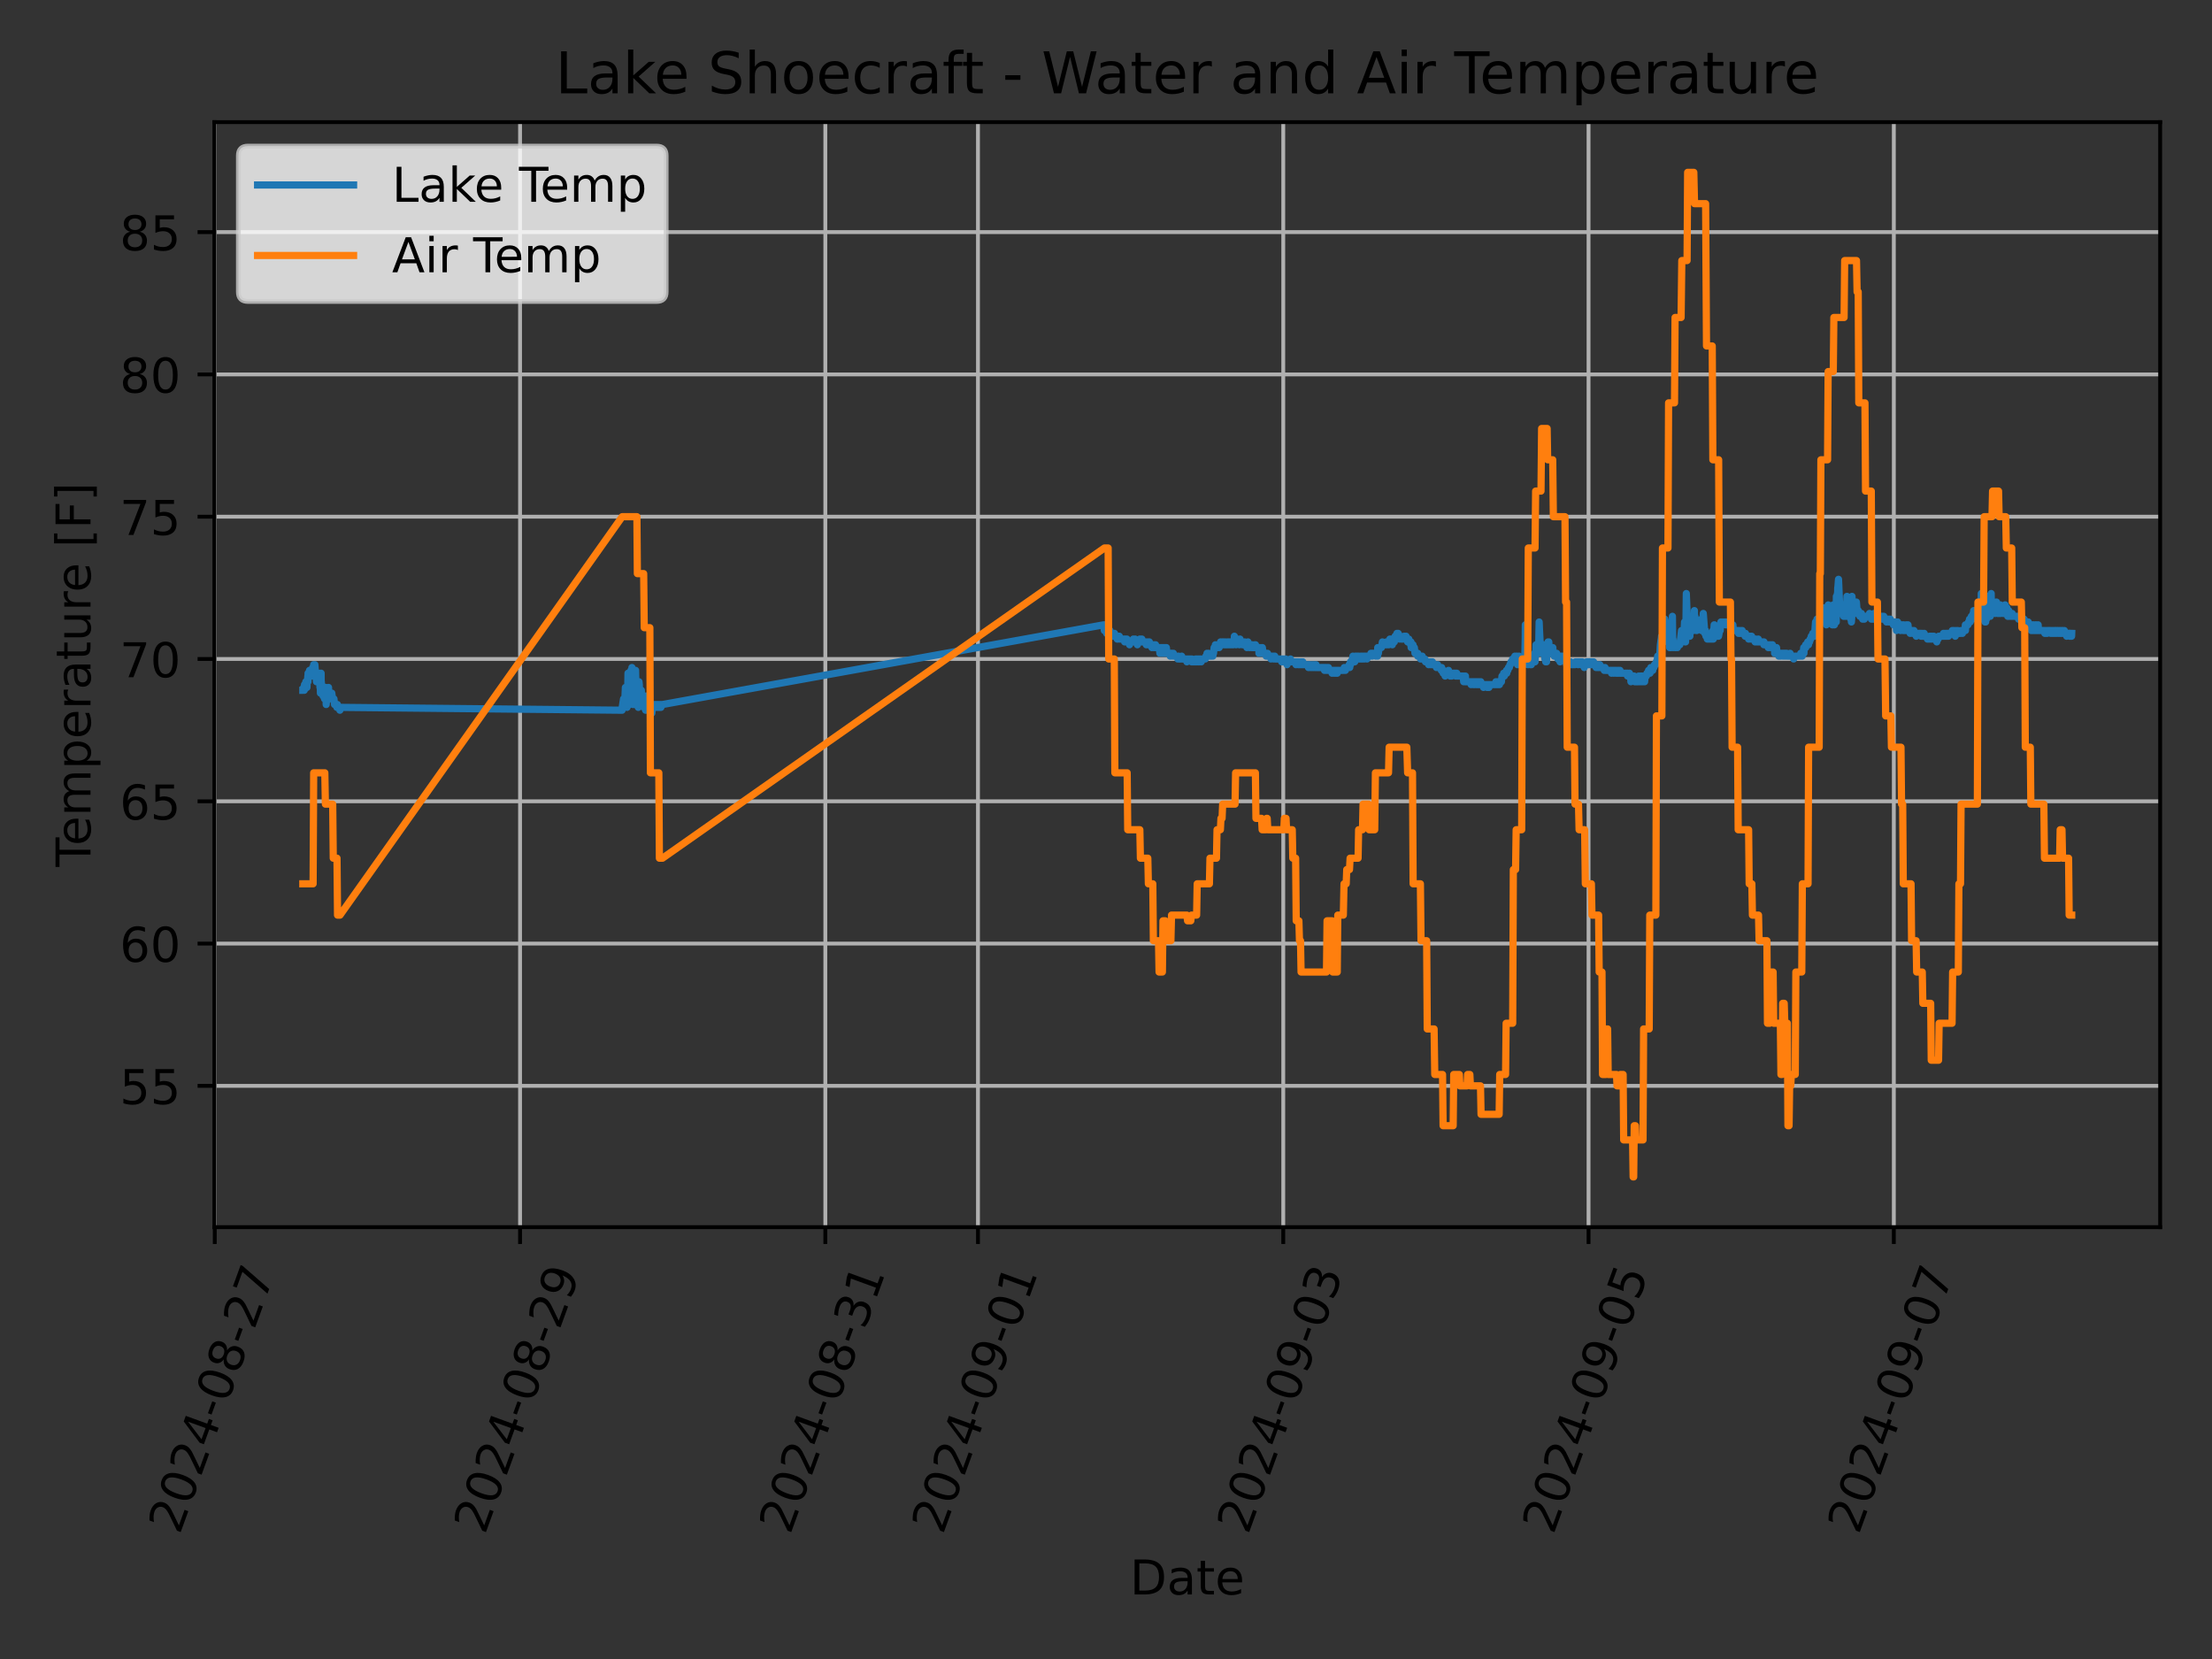 <?xml version="1.0" encoding="utf-8" standalone="no"?>
<!DOCTYPE svg PUBLIC "-//W3C//DTD SVG 1.1//EN"
  "http://www.w3.org/Graphics/SVG/1.1/DTD/svg11.dtd">
<!-- Created with matplotlib (https://matplotlib.org/) -->
<svg height="345.6pt" version="1.1" viewBox="0 0 460.8 345.6" width="460.8pt" xmlns="http://www.w3.org/2000/svg" xmlns:xlink="http://www.w3.org/1999/xlink">
 <rect x="0" y="0" width="460.8" height="345.6" fill="#333333" stroke="none"/>
 <defs>
  <style type="text/css">*{stroke-linecap:butt;stroke-linejoin:round;}</style>
 </defs>
 <g id="figure_1">
  <g id="patch_1">
   <path d="M 0 345.6 
L 460.8 345.6 
L 460.8 0 
L 0 0 
z
" style="fill:none;"/>
  </g>
  <g id="axes_1">
   <g id="patch_2">
    <path d="M 44.66 255.639 
L 450 255.639 
L 450 25.44 
L 44.66 25.44 
z
" style="fill:none;"/>
   </g>
   <g id="matplotlib.axis_1">
    <g id="xtick_1">
     <g id="line2d_1">
      <path clip-path="url(#p18a2871195)" d="M 44.739 255.639 
L 44.739 25.44 
" style="fill:none;stroke:#b0b0b0;stroke-linecap:square;stroke-width:0.8;"/>
     </g>
     <g id="line2d_2">
      <defs>
       <path d="M 0 0 
L 0 3.5 
" id="m45cf33ccce" style="stroke:#000000;stroke-width:0.8;"/>
      </defs>
      <g>
       <use style="stroke:#000000;stroke-width:0.8;" x="44.739" xlink:href="#m45cf33ccce" y="255.639"/>
      </g>
     </g>
     <g id="text_1">
      <!-- 2024-08-27 -->
      <g transform="translate(37.394 319.848)rotate(-70)scale(0.1 -0.1)">
       <defs>
        <path d="M 19.188 8.297 
L 53.609 8.297 
L 53.609 0 
L 7.328 0 
L 7.328 8.297 
Q 12.938 14.109 22.625 23.891 
Q 32.328 33.688 34.812 36.531 
Q 39.547 41.844 41.422 45.531 
Q 43.312 49.219 43.312 52.781 
Q 43.312 58.594 39.234 62.25 
Q 35.156 65.922 28.609 65.922 
Q 23.969 65.922 18.812 64.312 
Q 13.672 62.703 7.812 59.422 
L 7.812 69.391 
Q 13.766 71.781 18.938 73 
Q 24.125 74.219 28.422 74.219 
Q 39.75 74.219 46.484 68.547 
Q 53.219 62.891 53.219 53.422 
Q 53.219 48.922 51.531 44.891 
Q 49.859 40.875 45.406 35.406 
Q 44.188 33.984 37.641 27.219 
Q 31.109 20.453 19.188 8.297 
z
" id="DejaVuSans-50"/>
        <path d="M 31.781 66.406 
Q 24.172 66.406 20.328 58.906 
Q 16.5 51.422 16.5 36.375 
Q 16.5 21.391 20.328 13.891 
Q 24.172 6.391 31.781 6.391 
Q 39.453 6.391 43.281 13.891 
Q 47.125 21.391 47.125 36.375 
Q 47.125 51.422 43.281 58.906 
Q 39.453 66.406 31.781 66.406 
z
M 31.781 74.219 
Q 44.047 74.219 50.516 64.516 
Q 56.984 54.828 56.984 36.375 
Q 56.984 17.969 50.516 8.266 
Q 44.047 -1.422 31.781 -1.422 
Q 19.531 -1.422 13.062 8.266 
Q 6.594 17.969 6.594 36.375 
Q 6.594 54.828 13.062 64.516 
Q 19.531 74.219 31.781 74.219 
z
" id="DejaVuSans-48"/>
        <path d="M 37.797 64.312 
L 12.891 25.391 
L 37.797 25.391 
z
M 35.203 72.906 
L 47.609 72.906 
L 47.609 25.391 
L 58.016 25.391 
L 58.016 17.188 
L 47.609 17.188 
L 47.609 0 
L 37.797 0 
L 37.797 17.188 
L 4.891 17.188 
L 4.891 26.703 
z
" id="DejaVuSans-52"/>
        <path d="M 4.891 31.391 
L 31.203 31.391 
L 31.203 23.391 
L 4.891 23.391 
z
" id="DejaVuSans-45"/>
        <path d="M 31.781 34.625 
Q 24.75 34.625 20.719 30.859 
Q 16.703 27.094 16.703 20.516 
Q 16.703 13.922 20.719 10.156 
Q 24.75 6.391 31.781 6.391 
Q 38.812 6.391 42.859 10.172 
Q 46.922 13.969 46.922 20.516 
Q 46.922 27.094 42.891 30.859 
Q 38.875 34.625 31.781 34.625 
z
M 21.922 38.812 
Q 15.578 40.375 12.031 44.719 
Q 8.5 49.078 8.5 55.328 
Q 8.5 64.062 14.719 69.141 
Q 20.953 74.219 31.781 74.219 
Q 42.672 74.219 48.875 69.141 
Q 55.078 64.062 55.078 55.328 
Q 55.078 49.078 51.531 44.719 
Q 48 40.375 41.703 38.812 
Q 48.828 37.156 52.797 32.312 
Q 56.781 27.484 56.781 20.516 
Q 56.781 9.906 50.312 4.234 
Q 43.844 -1.422 31.781 -1.422 
Q 19.734 -1.422 13.25 4.234 
Q 6.781 9.906 6.781 20.516 
Q 6.781 27.484 10.781 32.312 
Q 14.797 37.156 21.922 38.812 
z
M 18.312 54.391 
Q 18.312 48.734 21.844 45.562 
Q 25.391 42.391 31.781 42.391 
Q 38.141 42.391 41.719 45.562 
Q 45.312 48.734 45.312 54.391 
Q 45.312 60.062 41.719 63.234 
Q 38.141 66.406 31.781 66.406 
Q 25.391 66.406 21.844 63.234 
Q 18.312 60.062 18.312 54.391 
z
" id="DejaVuSans-56"/>
        <path d="M 8.203 72.906 
L 55.078 72.906 
L 55.078 68.703 
L 28.609 0 
L 18.312 0 
L 43.219 64.594 
L 8.203 64.594 
z
" id="DejaVuSans-55"/>
       </defs>
       <use xlink:href="#DejaVuSans-50"/>
       <use x="63.623" xlink:href="#DejaVuSans-48"/>
       <use x="127.246" xlink:href="#DejaVuSans-50"/>
       <use x="190.869" xlink:href="#DejaVuSans-52"/>
       <use x="254.492" xlink:href="#DejaVuSans-45"/>
       <use x="290.576" xlink:href="#DejaVuSans-48"/>
       <use x="354.199" xlink:href="#DejaVuSans-56"/>
       <use x="417.822" xlink:href="#DejaVuSans-45"/>
       <use x="453.906" xlink:href="#DejaVuSans-50"/>
       <use x="517.529" xlink:href="#DejaVuSans-55"/>
      </g>
     </g>
    </g>
    <g id="xtick_2">
     <g id="line2d_3">
      <path clip-path="url(#p18a2871195)" d="M 108.336 255.639 
L 108.336 25.44 
" style="fill:none;stroke:#b0b0b0;stroke-linecap:square;stroke-width:0.8;"/>
     </g>
     <g id="line2d_4">
      <g>
       <use style="stroke:#000000;stroke-width:0.8;" x="108.336" xlink:href="#m45cf33ccce" y="255.639"/>
      </g>
     </g>
     <g id="text_2">
      <!-- 2024-08-29 -->
      <g transform="translate(100.99 319.848)rotate(-70)scale(0.1 -0.1)">
       <defs>
        <path d="M 10.984 1.516 
L 10.984 10.5 
Q 14.703 8.734 18.5 7.812 
Q 22.312 6.891 25.984 6.891 
Q 35.75 6.891 40.891 13.453 
Q 46.047 20.016 46.781 33.406 
Q 43.953 29.203 39.594 26.953 
Q 35.25 24.703 29.984 24.703 
Q 19.047 24.703 12.672 31.312 
Q 6.297 37.938 6.297 49.422 
Q 6.297 60.641 12.938 67.422 
Q 19.578 74.219 30.609 74.219 
Q 43.266 74.219 49.922 64.516 
Q 56.594 54.828 56.594 36.375 
Q 56.594 19.141 48.406 8.859 
Q 40.234 -1.422 26.422 -1.422 
Q 22.703 -1.422 18.891 -0.688 
Q 15.094 0.047 10.984 1.516 
z
M 30.609 32.422 
Q 37.25 32.422 41.125 36.953 
Q 45.016 41.5 45.016 49.422 
Q 45.016 57.281 41.125 61.844 
Q 37.25 66.406 30.609 66.406 
Q 23.969 66.406 20.094 61.844 
Q 16.219 57.281 16.219 49.422 
Q 16.219 41.5 20.094 36.953 
Q 23.969 32.422 30.609 32.422 
z
" id="DejaVuSans-57"/>
       </defs>
       <use xlink:href="#DejaVuSans-50"/>
       <use x="63.623" xlink:href="#DejaVuSans-48"/>
       <use x="127.246" xlink:href="#DejaVuSans-50"/>
       <use x="190.869" xlink:href="#DejaVuSans-52"/>
       <use x="254.492" xlink:href="#DejaVuSans-45"/>
       <use x="290.576" xlink:href="#DejaVuSans-48"/>
       <use x="354.199" xlink:href="#DejaVuSans-56"/>
       <use x="417.822" xlink:href="#DejaVuSans-45"/>
       <use x="453.906" xlink:href="#DejaVuSans-50"/>
       <use x="517.529" xlink:href="#DejaVuSans-57"/>
      </g>
     </g>
    </g>
    <g id="xtick_3">
     <g id="line2d_5">
      <path clip-path="url(#p18a2871195)" d="M 171.932 255.639 
L 171.932 25.44 
" style="fill:none;stroke:#b0b0b0;stroke-linecap:square;stroke-width:0.8;"/>
     </g>
     <g id="line2d_6">
      <g>
       <use style="stroke:#000000;stroke-width:0.8;" x="171.932" xlink:href="#m45cf33ccce" y="255.639"/>
      </g>
     </g>
     <g id="text_3">
      <!-- 2024-08-31 -->
      <g transform="translate(164.586 319.848)rotate(-70)scale(0.1 -0.1)">
       <defs>
        <path d="M 40.578 39.312 
Q 47.656 37.797 51.625 33 
Q 55.609 28.219 55.609 21.188 
Q 55.609 10.406 48.188 4.484 
Q 40.766 -1.422 27.094 -1.422 
Q 22.516 -1.422 17.656 -0.516 
Q 12.797 0.391 7.625 2.203 
L 7.625 11.719 
Q 11.719 9.328 16.594 8.109 
Q 21.484 6.891 26.812 6.891 
Q 36.078 6.891 40.938 10.547 
Q 45.797 14.203 45.797 21.188 
Q 45.797 27.641 41.281 31.266 
Q 36.766 34.906 28.719 34.906 
L 20.219 34.906 
L 20.219 43.016 
L 29.109 43.016 
Q 36.375 43.016 40.234 45.922 
Q 44.094 48.828 44.094 54.297 
Q 44.094 59.906 40.109 62.906 
Q 36.141 65.922 28.719 65.922 
Q 24.656 65.922 20.016 65.031 
Q 15.375 64.156 9.812 62.312 
L 9.812 71.094 
Q 15.438 72.656 20.344 73.438 
Q 25.25 74.219 29.594 74.219 
Q 40.828 74.219 47.359 69.109 
Q 53.906 64.016 53.906 55.328 
Q 53.906 49.266 50.438 45.094 
Q 46.969 40.922 40.578 39.312 
z
" id="DejaVuSans-51"/>
        <path d="M 12.406 8.297 
L 28.516 8.297 
L 28.516 63.922 
L 10.984 60.406 
L 10.984 69.391 
L 28.422 72.906 
L 38.281 72.906 
L 38.281 8.297 
L 54.391 8.297 
L 54.391 0 
L 12.406 0 
z
" id="DejaVuSans-49"/>
       </defs>
       <use xlink:href="#DejaVuSans-50"/>
       <use x="63.623" xlink:href="#DejaVuSans-48"/>
       <use x="127.246" xlink:href="#DejaVuSans-50"/>
       <use x="190.869" xlink:href="#DejaVuSans-52"/>
       <use x="254.492" xlink:href="#DejaVuSans-45"/>
       <use x="290.576" xlink:href="#DejaVuSans-48"/>
       <use x="354.199" xlink:href="#DejaVuSans-56"/>
       <use x="417.822" xlink:href="#DejaVuSans-45"/>
       <use x="453.906" xlink:href="#DejaVuSans-51"/>
       <use x="517.529" xlink:href="#DejaVuSans-49"/>
      </g>
     </g>
    </g>
    <g id="xtick_4">
     <g id="line2d_7">
      <path clip-path="url(#p18a2871195)" d="M 203.73 255.639 
L 203.73 25.44 
" style="fill:none;stroke:#b0b0b0;stroke-linecap:square;stroke-width:0.8;"/>
     </g>
     <g id="line2d_8">
      <g>
       <use style="stroke:#000000;stroke-width:0.8;" x="203.73" xlink:href="#m45cf33ccce" y="255.639"/>
      </g>
     </g>
     <g id="text_4">
      <!-- 2024-09-01 -->
      <g transform="translate(196.385 319.848)rotate(-70)scale(0.1 -0.1)">
       <use xlink:href="#DejaVuSans-50"/>
       <use x="63.623" xlink:href="#DejaVuSans-48"/>
       <use x="127.246" xlink:href="#DejaVuSans-50"/>
       <use x="190.869" xlink:href="#DejaVuSans-52"/>
       <use x="254.492" xlink:href="#DejaVuSans-45"/>
       <use x="290.576" xlink:href="#DejaVuSans-48"/>
       <use x="354.199" xlink:href="#DejaVuSans-57"/>
       <use x="417.822" xlink:href="#DejaVuSans-45"/>
       <use x="453.906" xlink:href="#DejaVuSans-48"/>
       <use x="517.529" xlink:href="#DejaVuSans-49"/>
      </g>
     </g>
    </g>
    <g id="xtick_5">
     <g id="line2d_9">
      <path clip-path="url(#p18a2871195)" d="M 267.326 255.639 
L 267.326 25.44 
" style="fill:none;stroke:#b0b0b0;stroke-linecap:square;stroke-width:0.8;"/>
     </g>
     <g id="line2d_10">
      <g>
       <use style="stroke:#000000;stroke-width:0.8;" x="267.326" xlink:href="#m45cf33ccce" y="255.639"/>
      </g>
     </g>
     <g id="text_5">
      <!-- 2024-09-03 -->
      <g transform="translate(259.981 319.848)rotate(-70)scale(0.1 -0.1)">
       <use xlink:href="#DejaVuSans-50"/>
       <use x="63.623" xlink:href="#DejaVuSans-48"/>
       <use x="127.246" xlink:href="#DejaVuSans-50"/>
       <use x="190.869" xlink:href="#DejaVuSans-52"/>
       <use x="254.492" xlink:href="#DejaVuSans-45"/>
       <use x="290.576" xlink:href="#DejaVuSans-48"/>
       <use x="354.199" xlink:href="#DejaVuSans-57"/>
       <use x="417.822" xlink:href="#DejaVuSans-45"/>
       <use x="453.906" xlink:href="#DejaVuSans-48"/>
       <use x="517.529" xlink:href="#DejaVuSans-51"/>
      </g>
     </g>
    </g>
    <g id="xtick_6">
     <g id="line2d_11">
      <path clip-path="url(#p18a2871195)" d="M 330.923 255.639 
L 330.923 25.44 
" style="fill:none;stroke:#b0b0b0;stroke-linecap:square;stroke-width:0.8;"/>
     </g>
     <g id="line2d_12">
      <g>
       <use style="stroke:#000000;stroke-width:0.8;" x="330.923" xlink:href="#m45cf33ccce" y="255.639"/>
      </g>
     </g>
     <g id="text_6">
      <!-- 2024-09-05 -->
      <g transform="translate(323.577 319.848)rotate(-70)scale(0.1 -0.1)">
       <defs>
        <path d="M 10.797 72.906 
L 49.516 72.906 
L 49.516 64.594 
L 19.828 64.594 
L 19.828 46.734 
Q 21.969 47.469 24.109 47.828 
Q 26.266 48.188 28.422 48.188 
Q 40.625 48.188 47.75 41.5 
Q 54.891 34.812 54.891 23.391 
Q 54.891 11.625 47.562 5.094 
Q 40.234 -1.422 26.906 -1.422 
Q 22.312 -1.422 17.547 -0.641 
Q 12.797 0.141 7.719 1.703 
L 7.719 11.625 
Q 12.109 9.234 16.797 8.062 
Q 21.484 6.891 26.703 6.891 
Q 35.156 6.891 40.078 11.328 
Q 45.016 15.766 45.016 23.391 
Q 45.016 31 40.078 35.438 
Q 35.156 39.891 26.703 39.891 
Q 22.75 39.891 18.812 39.016 
Q 14.891 38.141 10.797 36.281 
z
" id="DejaVuSans-53"/>
       </defs>
       <use xlink:href="#DejaVuSans-50"/>
       <use x="63.623" xlink:href="#DejaVuSans-48"/>
       <use x="127.246" xlink:href="#DejaVuSans-50"/>
       <use x="190.869" xlink:href="#DejaVuSans-52"/>
       <use x="254.492" xlink:href="#DejaVuSans-45"/>
       <use x="290.576" xlink:href="#DejaVuSans-48"/>
       <use x="354.199" xlink:href="#DejaVuSans-57"/>
       <use x="417.822" xlink:href="#DejaVuSans-45"/>
       <use x="453.906" xlink:href="#DejaVuSans-48"/>
       <use x="517.529" xlink:href="#DejaVuSans-53"/>
      </g>
     </g>
    </g>
    <g id="xtick_7">
     <g id="line2d_13">
      <path clip-path="url(#p18a2871195)" d="M 394.519 255.639 
L 394.519 25.44 
" style="fill:none;stroke:#b0b0b0;stroke-linecap:square;stroke-width:0.8;"/>
     </g>
     <g id="line2d_14">
      <g>
       <use style="stroke:#000000;stroke-width:0.8;" x="394.519" xlink:href="#m45cf33ccce" y="255.639"/>
      </g>
     </g>
     <g id="text_7">
      <!-- 2024-09-07 -->
      <g transform="translate(387.174 319.848)rotate(-70)scale(0.1 -0.1)">
       <use xlink:href="#DejaVuSans-50"/>
       <use x="63.623" xlink:href="#DejaVuSans-48"/>
       <use x="127.246" xlink:href="#DejaVuSans-50"/>
       <use x="190.869" xlink:href="#DejaVuSans-52"/>
       <use x="254.492" xlink:href="#DejaVuSans-45"/>
       <use x="290.576" xlink:href="#DejaVuSans-48"/>
       <use x="354.199" xlink:href="#DejaVuSans-57"/>
       <use x="417.822" xlink:href="#DejaVuSans-45"/>
       <use x="453.906" xlink:href="#DejaVuSans-48"/>
       <use x="517.529" xlink:href="#DejaVuSans-55"/>
      </g>
     </g>
    </g>
    <g id="text_8">
     <!-- Date -->
     <g transform="translate(235.379 332.158)scale(0.1 -0.1)">
      <defs>
       <path d="M 19.672 64.797 
L 19.672 8.109 
L 31.594 8.109 
Q 46.688 8.109 53.688 14.938 
Q 60.688 21.781 60.688 36.531 
Q 60.688 51.172 53.688 57.984 
Q 46.688 64.797 31.594 64.797 
z
M 9.812 72.906 
L 30.078 72.906 
Q 51.266 72.906 61.172 64.094 
Q 71.094 55.281 71.094 36.531 
Q 71.094 17.672 61.125 8.828 
Q 51.172 0 30.078 0 
L 9.812 0 
z
" id="DejaVuSans-68"/>
       <path d="M 34.281 27.484 
Q 23.391 27.484 19.188 25 
Q 14.984 22.516 14.984 16.5 
Q 14.984 11.719 18.141 8.906 
Q 21.297 6.109 26.703 6.109 
Q 34.188 6.109 38.703 11.406 
Q 43.219 16.703 43.219 25.484 
L 43.219 27.484 
z
M 52.203 31.203 
L 52.203 0 
L 43.219 0 
L 43.219 8.297 
Q 40.141 3.328 35.547 0.953 
Q 30.953 -1.422 24.312 -1.422 
Q 15.922 -1.422 10.953 3.297 
Q 6 8.016 6 15.922 
Q 6 25.141 12.172 29.828 
Q 18.359 34.516 30.609 34.516 
L 43.219 34.516 
L 43.219 35.406 
Q 43.219 41.609 39.141 45 
Q 35.062 48.391 27.688 48.391 
Q 23 48.391 18.547 47.266 
Q 14.109 46.141 10.016 43.891 
L 10.016 52.203 
Q 14.938 54.109 19.578 55.047 
Q 24.219 56 28.609 56 
Q 40.484 56 46.344 49.844 
Q 52.203 43.703 52.203 31.203 
z
" id="DejaVuSans-97"/>
       <path d="M 18.312 70.219 
L 18.312 54.688 
L 36.812 54.688 
L 36.812 47.703 
L 18.312 47.703 
L 18.312 18.016 
Q 18.312 11.328 20.141 9.422 
Q 21.969 7.516 27.594 7.516 
L 36.812 7.516 
L 36.812 0 
L 27.594 0 
Q 17.188 0 13.234 3.875 
Q 9.281 7.766 9.281 18.016 
L 9.281 47.703 
L 2.688 47.703 
L 2.688 54.688 
L 9.281 54.688 
L 9.281 70.219 
z
" id="DejaVuSans-116"/>
       <path d="M 56.203 29.594 
L 56.203 25.203 
L 14.891 25.203 
Q 15.484 15.922 20.484 11.062 
Q 25.484 6.203 34.422 6.203 
Q 39.594 6.203 44.453 7.469 
Q 49.312 8.734 54.109 11.281 
L 54.109 2.781 
Q 49.266 0.734 44.188 -0.344 
Q 39.109 -1.422 33.891 -1.422 
Q 20.797 -1.422 13.156 6.188 
Q 5.516 13.812 5.516 26.812 
Q 5.516 40.234 12.766 48.109 
Q 20.016 56 32.328 56 
Q 43.359 56 49.781 48.891 
Q 56.203 41.797 56.203 29.594 
z
M 47.219 32.234 
Q 47.125 39.594 43.094 43.984 
Q 39.062 48.391 32.422 48.391 
Q 24.906 48.391 20.391 44.141 
Q 15.875 39.891 15.188 32.172 
z
" id="DejaVuSans-101"/>
      </defs>
      <use xlink:href="#DejaVuSans-68"/>
      <use x="77.002" xlink:href="#DejaVuSans-97"/>
      <use x="138.281" xlink:href="#DejaVuSans-116"/>
      <use x="177.49" xlink:href="#DejaVuSans-101"/>
     </g>
    </g>
   </g>
   <g id="matplotlib.axis_2">
    <g id="ytick_1">
     <g id="line2d_15">
      <path clip-path="url(#p18a2871195)" d="M 44.66 226.204 
L 450 226.204 
" style="fill:none;stroke:#b0b0b0;stroke-linecap:square;stroke-width:0.8;"/>
     </g>
     <g id="line2d_16">
      <defs>
       <path d="M 0 0 
L -3.5 0 
" id="meaddda2186" style="stroke:#000000;stroke-width:0.8;"/>
      </defs>
      <g>
       <use style="stroke:#000000;stroke-width:0.8;" x="44.66" xlink:href="#meaddda2186" y="226.204"/>
      </g>
     </g>
     <g id="text_9">
      <!-- 55 -->
      <g transform="translate(24.935 230.004)scale(0.1 -0.1)">
       <use xlink:href="#DejaVuSans-53"/>
       <use x="63.623" xlink:href="#DejaVuSans-53"/>
      </g>
     </g>
    </g>
    <g id="ytick_2">
     <g id="line2d_17">
      <path clip-path="url(#p18a2871195)" d="M 44.66 196.562 
L 450 196.562 
" style="fill:none;stroke:#b0b0b0;stroke-linecap:square;stroke-width:0.8;"/>
     </g>
     <g id="line2d_18">
      <g>
       <use style="stroke:#000000;stroke-width:0.8;" x="44.66" xlink:href="#meaddda2186" y="196.562"/>
      </g>
     </g>
     <g id="text_10">
      <!-- 60 -->
      <g transform="translate(24.935 200.362)scale(0.1 -0.1)">
       <defs>
        <path d="M 33.016 40.375 
Q 26.375 40.375 22.484 35.828 
Q 18.609 31.297 18.609 23.391 
Q 18.609 15.531 22.484 10.953 
Q 26.375 6.391 33.016 6.391 
Q 39.656 6.391 43.531 10.953 
Q 47.406 15.531 47.406 23.391 
Q 47.406 31.297 43.531 35.828 
Q 39.656 40.375 33.016 40.375 
z
M 52.594 71.297 
L 52.594 62.312 
Q 48.875 64.062 45.094 64.984 
Q 41.312 65.922 37.594 65.922 
Q 27.828 65.922 22.672 59.328 
Q 17.531 52.734 16.797 39.406 
Q 19.672 43.656 24.016 45.922 
Q 28.375 48.188 33.594 48.188 
Q 44.578 48.188 50.953 41.516 
Q 57.328 34.859 57.328 23.391 
Q 57.328 12.156 50.688 5.359 
Q 44.047 -1.422 33.016 -1.422 
Q 20.359 -1.422 13.672 8.266 
Q 6.984 17.969 6.984 36.375 
Q 6.984 53.656 15.188 63.938 
Q 23.391 74.219 37.203 74.219 
Q 40.922 74.219 44.703 73.484 
Q 48.484 72.75 52.594 71.297 
z
" id="DejaVuSans-54"/>
       </defs>
       <use xlink:href="#DejaVuSans-54"/>
       <use x="63.623" xlink:href="#DejaVuSans-48"/>
      </g>
     </g>
    </g>
    <g id="ytick_3">
     <g id="line2d_19">
      <path clip-path="url(#p18a2871195)" d="M 44.66 166.921 
L 450 166.921 
" style="fill:none;stroke:#b0b0b0;stroke-linecap:square;stroke-width:0.8;"/>
     </g>
     <g id="line2d_20">
      <g>
       <use style="stroke:#000000;stroke-width:0.8;" x="44.66" xlink:href="#meaddda2186" y="166.921"/>
      </g>
     </g>
     <g id="text_11">
      <!-- 65 -->
      <g transform="translate(24.935 170.72)scale(0.1 -0.1)">
       <use xlink:href="#DejaVuSans-54"/>
       <use x="63.623" xlink:href="#DejaVuSans-53"/>
      </g>
     </g>
    </g>
    <g id="ytick_4">
     <g id="line2d_21">
      <path clip-path="url(#p18a2871195)" d="M 44.66 137.279 
L 450 137.279 
" style="fill:none;stroke:#b0b0b0;stroke-linecap:square;stroke-width:0.8;"/>
     </g>
     <g id="line2d_22">
      <g>
       <use style="stroke:#000000;stroke-width:0.8;" x="44.66" xlink:href="#meaddda2186" y="137.279"/>
      </g>
     </g>
     <g id="text_12">
      <!-- 70 -->
      <g transform="translate(24.935 141.078)scale(0.1 -0.1)">
       <use xlink:href="#DejaVuSans-55"/>
       <use x="63.623" xlink:href="#DejaVuSans-48"/>
      </g>
     </g>
    </g>
    <g id="ytick_5">
     <g id="line2d_23">
      <path clip-path="url(#p18a2871195)" d="M 44.66 107.637 
L 450 107.637 
" style="fill:none;stroke:#b0b0b0;stroke-linecap:square;stroke-width:0.8;"/>
     </g>
     <g id="line2d_24">
      <g>
       <use style="stroke:#000000;stroke-width:0.8;" x="44.66" xlink:href="#meaddda2186" y="107.637"/>
      </g>
     </g>
     <g id="text_13">
      <!-- 75 -->
      <g transform="translate(24.935 111.436)scale(0.1 -0.1)">
       <use xlink:href="#DejaVuSans-55"/>
       <use x="63.623" xlink:href="#DejaVuSans-53"/>
      </g>
     </g>
    </g>
    <g id="ytick_6">
     <g id="line2d_25">
      <path clip-path="url(#p18a2871195)" d="M 44.66 77.995 
L 450 77.995 
" style="fill:none;stroke:#b0b0b0;stroke-linecap:square;stroke-width:0.8;"/>
     </g>
     <g id="line2d_26">
      <g>
       <use style="stroke:#000000;stroke-width:0.8;" x="44.66" xlink:href="#meaddda2186" y="77.995"/>
      </g>
     </g>
     <g id="text_14">
      <!-- 80 -->
      <g transform="translate(24.935 81.794)scale(0.1 -0.1)">
       <use xlink:href="#DejaVuSans-56"/>
       <use x="63.623" xlink:href="#DejaVuSans-48"/>
      </g>
     </g>
    </g>
    <g id="ytick_7">
     <g id="line2d_27">
      <path clip-path="url(#p18a2871195)" d="M 44.66 48.353 
L 450 48.353 
" style="fill:none;stroke:#b0b0b0;stroke-linecap:square;stroke-width:0.8;"/>
     </g>
     <g id="line2d_28">
      <g>
       <use style="stroke:#000000;stroke-width:0.8;" x="44.66" xlink:href="#meaddda2186" y="48.353"/>
      </g>
     </g>
     <g id="text_15">
      <!-- 85 -->
      <g transform="translate(24.935 52.152)scale(0.1 -0.1)">
       <use xlink:href="#DejaVuSans-56"/>
       <use x="63.623" xlink:href="#DejaVuSans-53"/>
      </g>
     </g>
    </g>
    <g id="text_16">
     <!-- Temperature [F] -->
     <g transform="translate(18.855 180.575)rotate(-90)scale(0.1 -0.1)">
      <defs>
       <path d="M -0.297 72.906 
L 61.375 72.906 
L 61.375 64.594 
L 35.5 64.594 
L 35.5 0 
L 25.594 0 
L 25.594 64.594 
L -0.297 64.594 
z
" id="DejaVuSans-84"/>
       <path d="M 52 44.188 
Q 55.375 50.25 60.062 53.125 
Q 64.75 56 71.094 56 
Q 79.641 56 84.281 50.016 
Q 88.922 44.047 88.922 33.016 
L 88.922 0 
L 79.891 0 
L 79.891 32.719 
Q 79.891 40.578 77.094 44.375 
Q 74.312 48.188 68.609 48.188 
Q 61.625 48.188 57.562 43.547 
Q 53.516 38.922 53.516 30.906 
L 53.516 0 
L 44.484 0 
L 44.484 32.719 
Q 44.484 40.625 41.703 44.406 
Q 38.922 48.188 33.109 48.188 
Q 26.219 48.188 22.156 43.531 
Q 18.109 38.875 18.109 30.906 
L 18.109 0 
L 9.078 0 
L 9.078 54.688 
L 18.109 54.688 
L 18.109 46.188 
Q 21.188 51.219 25.484 53.609 
Q 29.781 56 35.688 56 
Q 41.656 56 45.828 52.969 
Q 50 49.953 52 44.188 
z
" id="DejaVuSans-109"/>
       <path d="M 18.109 8.203 
L 18.109 -20.797 
L 9.078 -20.797 
L 9.078 54.688 
L 18.109 54.688 
L 18.109 46.391 
Q 20.953 51.266 25.266 53.625 
Q 29.594 56 35.594 56 
Q 45.562 56 51.781 48.094 
Q 58.016 40.188 58.016 27.297 
Q 58.016 14.406 51.781 6.484 
Q 45.562 -1.422 35.594 -1.422 
Q 29.594 -1.422 25.266 0.953 
Q 20.953 3.328 18.109 8.203 
z
M 48.688 27.297 
Q 48.688 37.203 44.609 42.844 
Q 40.531 48.484 33.406 48.484 
Q 26.266 48.484 22.188 42.844 
Q 18.109 37.203 18.109 27.297 
Q 18.109 17.391 22.188 11.75 
Q 26.266 6.109 33.406 6.109 
Q 40.531 6.109 44.609 11.75 
Q 48.688 17.391 48.688 27.297 
z
" id="DejaVuSans-112"/>
       <path d="M 41.109 46.297 
Q 39.594 47.172 37.812 47.578 
Q 36.031 48 33.891 48 
Q 26.266 48 22.188 43.047 
Q 18.109 38.094 18.109 28.812 
L 18.109 0 
L 9.078 0 
L 9.078 54.688 
L 18.109 54.688 
L 18.109 46.188 
Q 20.953 51.172 25.484 53.578 
Q 30.031 56 36.531 56 
Q 37.453 56 38.578 55.875 
Q 39.703 55.766 41.062 55.516 
z
" id="DejaVuSans-114"/>
       <path d="M 8.5 21.578 
L 8.5 54.688 
L 17.484 54.688 
L 17.484 21.922 
Q 17.484 14.156 20.5 10.266 
Q 23.531 6.391 29.594 6.391 
Q 36.859 6.391 41.078 11.031 
Q 45.312 15.672 45.312 23.688 
L 45.312 54.688 
L 54.297 54.688 
L 54.297 0 
L 45.312 0 
L 45.312 8.406 
Q 42.047 3.422 37.719 1 
Q 33.406 -1.422 27.688 -1.422 
Q 18.266 -1.422 13.375 4.438 
Q 8.5 10.297 8.5 21.578 
z
M 31.109 56 
z
" id="DejaVuSans-117"/>
       <path id="DejaVuSans-32"/>
       <path d="M 8.594 75.984 
L 29.297 75.984 
L 29.297 69 
L 17.578 69 
L 17.578 -6.203 
L 29.297 -6.203 
L 29.297 -13.188 
L 8.594 -13.188 
z
" id="DejaVuSans-91"/>
       <path d="M 9.812 72.906 
L 51.703 72.906 
L 51.703 64.594 
L 19.672 64.594 
L 19.672 43.109 
L 48.578 43.109 
L 48.578 34.812 
L 19.672 34.812 
L 19.672 0 
L 9.812 0 
z
" id="DejaVuSans-70"/>
       <path d="M 30.422 75.984 
L 30.422 -13.188 
L 9.719 -13.188 
L 9.719 -6.203 
L 21.391 -6.203 
L 21.391 69 
L 9.719 69 
L 9.719 75.984 
z
" id="DejaVuSans-93"/>
      </defs>
      <use xlink:href="#DejaVuSans-84"/>
      <use x="44.084" xlink:href="#DejaVuSans-101"/>
      <use x="105.607" xlink:href="#DejaVuSans-109"/>
      <use x="203.02" xlink:href="#DejaVuSans-112"/>
      <use x="266.496" xlink:href="#DejaVuSans-101"/>
      <use x="328.02" xlink:href="#DejaVuSans-114"/>
      <use x="369.133" xlink:href="#DejaVuSans-97"/>
      <use x="430.412" xlink:href="#DejaVuSans-116"/>
      <use x="469.621" xlink:href="#DejaVuSans-117"/>
      <use x="533" xlink:href="#DejaVuSans-114"/>
      <use x="571.863" xlink:href="#DejaVuSans-101"/>
      <use x="633.387" xlink:href="#DejaVuSans-32"/>
      <use x="665.174" xlink:href="#DejaVuSans-91"/>
      <use x="704.188" xlink:href="#DejaVuSans-70"/>
      <use x="761.707" xlink:href="#DejaVuSans-93"/>
     </g>
    </g>
   </g>
   <g id="line2d_29">
    <path clip-path="url(#p18a2871195)" d="M 63.085 143.8 
L 63.133 143.8 
L 63.248 143.207 
L 63.363 143.207 
L 63.386 143.8 
L 63.432 142.614 
L 63.455 143.207 
L 63.477 143.207 
L 63.593 142.614 
L 63.64 142.614 
L 63.71 142.021 
L 63.733 142.614 
L 63.804 142.614 
L 63.849 143.207 
L 63.872 142.614 
L 63.943 143.207 
L 63.989 142.021 
L 64.036 142.021 
L 64.13 140.836 
L 64.153 142.021 
L 64.176 140.243 
L 64.222 140.836 
L 64.338 140.243 
L 64.361 140.243 
L 64.479 139.65 
L 64.571 140.836 
L 64.689 139.65 
L 64.828 140.836 
L 64.851 140.836 
L 64.874 140.243 
L 64.944 140.836 
L 64.968 140.836 
L 65.132 139.057 
L 65.203 140.243 
L 65.226 139.057 
L 65.321 139.057 
L 65.345 138.464 
L 65.391 139.057 
L 65.414 139.65 
L 65.501 139.057 
L 65.547 139.057 
L 65.594 138.464 
L 65.642 139.057 
L 65.76 140.836 
L 65.783 140.243 
L 65.808 140.243 
L 65.931 142.021 
L 66.07 140.243 
L 66.188 140.836 
L 66.258 140.243 
L 66.282 140.836 
L 66.329 140.243 
L 66.398 142.021 
L 66.425 142.021 
L 66.516 140.243 
L 66.539 140.836 
L 66.563 140.836 
L 66.656 143.207 
L 66.681 142.021 
L 66.703 140.836 
L 66.726 143.207 
L 66.75 144.393 
L 66.797 142.021 
L 66.82 142.614 
L 66.894 140.243 
L 66.917 143.207 
L 66.94 142.021 
L 66.963 144.393 
L 67.035 142.614 
L 67.176 144.393 
L 67.294 144.986 
L 67.504 144.986 
L 67.598 145.578 
L 67.668 144.986 
L 67.691 145.578 
L 67.715 145.578 
L 67.76 144.393 
L 67.808 145.578 
L 67.833 145.578 
L 67.902 143.207 
L 67.926 144.986 
L 67.95 146.764 
L 68.044 145.578 
L 68.068 145.578 
L 68.209 143.8 
L 68.326 144.393 
L 68.349 144.393 
L 68.419 144.986 
L 68.442 143.207 
L 68.513 145.578 
L 68.56 144.393 
L 68.676 145.578 
L 68.699 144.393 
L 68.792 144.986 
L 68.862 144.986 
L 68.981 145.578 
L 69.124 144.393 
L 69.262 145.578 
L 69.565 145.578 
L 69.682 146.764 
L 70.083 146.764 
L 70.178 147.357 
L 70.294 146.764 
L 70.411 147.357 
L 70.783 147.357 
L 70.807 147.95 
L 70.83 147.357 
L 129.594 147.95 
L 129.617 147.357 
L 129.896 145.578 
L 130.016 147.357 
L 130.039 145.578 
L 130.096 147.357 
L 130.278 143.207 
L 130.355 144.986 
L 130.531 146.764 
L 130.606 146.764 
L 130.629 147.357 
L 130.653 145.578 
L 130.676 145.578 
L 130.7 146.764 
L 130.724 144.986 
L 130.749 144.986 
L 130.824 140.243 
L 130.867 143.207 
L 130.988 145.578 
L 131.015 144.393 
L 131.085 145.578 
L 131.108 145.578 
L 131.143 146.764 
L 131.19 145.578 
L 131.218 144.986 
L 131.292 145.578 
L 131.315 145.578 
L 131.434 139.65 
L 131.55 145.578 
L 131.643 139.057 
L 131.713 140.243 
L 131.805 144.986 
L 131.863 146.764 
L 131.886 144.986 
L 132.018 144.393 
L 132.042 144.393 
L 132.066 143.8 
L 132.089 144.393 
L 132.183 146.764 
L 132.206 145.578 
L 132.258 145.578 
L 132.406 139.65 
L 132.562 146.764 
L 132.634 144.393 
L 132.68 145.578 
L 132.703 145.578 
L 132.727 146.764 
L 132.75 144.986 
L 132.774 145.578 
L 132.867 145.578 
L 132.891 144.393 
L 132.94 145.578 
L 132.964 147.357 
L 133.011 144.986 
L 133.034 144.986 
L 133.057 144.986 
L 133.081 145.578 
L 133.106 142.021 
L 133.178 142.614 
L 133.226 144.986 
L 133.296 143.8 
L 133.413 144.986 
L 133.534 144.393 
L 133.604 143.8 
L 133.649 144.986 
L 133.672 144.986 
L 133.695 144.393 
L 133.765 144.986 
L 133.905 146.764 
L 133.927 145.578 
L 133.996 146.764 
L 134.112 147.357 
L 134.416 147.357 
L 134.486 147.95 
L 134.509 147.357 
L 134.744 147.357 
L 134.767 144.986 
L 134.859 146.764 
L 134.882 146.764 
L 135.003 147.357 
L 135.049 147.357 
L 135.072 146.764 
L 135.141 147.357 
L 135.164 147.357 
L 135.281 147.95 
L 135.779 147.95 
L 135.804 148.543 
L 135.856 147.357 
L 135.882 147.95 
L 136.003 147.357 
L 136.196 147.357 
L 136.313 146.764 
L 136.665 146.764 
L 136.687 147.357 
L 136.757 146.764 
L 136.945 146.764 
L 137.016 147.357 
L 137.039 146.764 
L 137.2 146.764 
L 137.269 147.357 
L 137.292 146.764 
L 137.339 146.764 
L 137.455 147.357 
L 137.478 147.357 
L 137.593 146.764 
L 137.616 146.764 
L 137.684 147.357 
L 137.708 146.764 
L 138.013 146.764 
L 229.889 130.165 
L 230.053 131.35 
L 230.076 130.165 
L 230.123 131.35 
L 230.198 131.35 
L 230.222 130.165 
L 230.297 131.35 
L 230.484 131.35 
L 230.531 131.943 
L 230.577 131.35 
L 230.698 131.35 
L 230.824 131.943 
L 230.847 131.35 
L 230.894 131.943 
L 230.941 131.943 
L 230.964 131.35 
L 231.033 131.943 
L 231.103 131.943 
L 231.229 131.35 
L 231.357 131.943 
L 231.777 131.943 
L 231.892 132.536 
L 231.961 131.943 
L 231.985 132.536 
L 232.009 132.536 
L 232.128 131.943 
L 232.177 131.943 
L 232.292 132.536 
L 232.714 132.536 
L 232.737 133.129 
L 232.806 132.536 
L 232.879 132.536 
L 232.904 133.129 
L 232.985 132.536 
L 233.175 132.536 
L 233.295 133.129 
L 234.263 133.129 
L 234.287 133.722 
L 234.334 133.129 
L 234.546 133.129 
L 234.643 133.722 
L 234.761 133.129 
L 234.878 133.722 
L 235.189 133.722 
L 235.299 134.315 
L 235.414 133.722 
L 236.072 133.722 
L 236.095 133.129 
L 236.166 133.722 
L 236.308 133.722 
L 236.425 133.129 
L 236.472 133.129 
L 236.589 133.722 
L 236.918 133.722 
L 236.94 134.315 
L 237.009 133.722 
L 237.425 133.722 
L 237.449 133.129 
L 237.519 133.722 
L 237.565 133.722 
L 237.595 133.129 
L 237.669 133.722 
L 237.855 133.722 
L 237.878 133.129 
L 237.949 133.722 
L 238.676 133.722 
L 238.793 134.315 
L 238.816 134.315 
L 238.913 133.722 
L 239.016 134.315 
L 239.133 133.722 
L 239.226 134.315 
L 239.343 133.722 
L 239.437 133.722 
L 239.552 134.315 
L 239.939 134.315 
L 239.962 134.907 
L 240.031 134.315 
L 240.294 134.315 
L 240.365 134.907 
L 240.389 134.315 
L 240.436 134.315 
L 240.506 134.907 
L 240.529 134.315 
L 240.579 134.315 
L 240.7 134.907 
L 240.724 134.315 
L 240.801 134.907 
L 241.504 134.907 
L 241.624 136.093 
L 241.742 134.907 
L 241.982 134.907 
L 242.028 136.093 
L 242.077 134.907 
L 242.27 134.907 
L 242.364 136.093 
L 242.479 134.907 
L 242.597 136.093 
L 242.717 134.907 
L 242.74 134.907 
L 242.857 136.093 
L 242.975 134.907 
L 243.092 136.093 
L 243.702 136.093 
L 243.775 136.686 
L 243.798 136.093 
L 243.92 136.093 
L 243.944 136.686 
L 243.967 136.093 
L 244.221 136.093 
L 244.316 136.686 
L 244.434 136.093 
L 244.552 136.686 
L 245.281 136.686 
L 245.351 137.279 
L 245.376 136.686 
L 245.399 136.686 
L 245.469 137.279 
L 245.492 136.686 
L 245.515 136.686 
L 245.631 137.279 
L 246.073 137.279 
L 246.168 136.686 
L 246.285 137.279 
L 247.224 137.279 
L 247.247 137.872 
L 247.323 137.279 
L 248.124 137.279 
L 248.222 137.872 
L 248.293 137.279 
L 248.324 137.872 
L 249.042 137.872 
L 249.065 137.279 
L 249.137 137.872 
L 249.232 137.872 
L 249.302 137.279 
L 249.325 137.872 
L 249.421 137.872 
L 249.54 137.279 
L 249.633 137.279 
L 249.656 137.872 
L 249.727 137.279 
L 249.774 137.279 
L 249.87 137.872 
L 249.988 137.279 
L 250.15 137.279 
L 250.248 137.872 
L 250.367 137.279 
L 251.087 137.279 
L 251.205 136.686 
L 251.394 136.686 
L 251.442 136.093 
L 251.489 136.686 
L 251.608 136.686 
L 251.661 136.093 
L 251.709 136.686 
L 251.732 136.686 
L 251.756 136.093 
L 251.826 136.686 
L 252.467 136.686 
L 252.585 136.093 
L 252.639 136.093 
L 252.662 136.686 
L 252.731 136.093 
L 252.803 136.093 
L 252.92 134.907 
L 253.134 134.907 
L 253.18 134.315 
L 253.227 134.907 
L 253.765 134.907 
L 253.835 134.315 
L 253.857 134.907 
L 253.975 134.907 
L 254.091 134.315 
L 254.138 134.315 
L 254.253 133.722 
L 254.277 133.722 
L 254.393 134.315 
L 254.438 134.315 
L 254.555 133.722 
L 254.625 134.315 
L 254.655 133.722 
L 254.8 133.722 
L 254.918 134.315 
L 254.942 134.315 
L 255.038 133.722 
L 255.158 134.315 
L 255.233 134.315 
L 255.256 133.722 
L 255.326 134.315 
L 255.635 134.315 
L 255.729 133.722 
L 255.776 134.315 
L 255.824 133.722 
L 255.873 133.722 
L 255.993 134.315 
L 256.091 133.722 
L 256.162 134.315 
L 256.188 133.722 
L 256.308 133.722 
L 256.426 134.315 
L 256.546 133.722 
L 256.689 133.722 
L 256.715 134.315 
L 256.793 133.722 
L 256.867 133.722 
L 256.891 134.315 
L 256.963 133.722 
L 257.121 133.722 
L 257.143 132.536 
L 257.236 133.129 
L 257.259 133.129 
L 257.376 133.722 
L 257.446 133.722 
L 257.492 134.315 
L 257.539 133.722 
L 257.655 133.129 
L 257.702 133.129 
L 257.724 133.722 
L 257.795 133.129 
L 257.819 133.129 
L 257.939 133.722 
L 258.178 133.722 
L 258.201 134.315 
L 258.248 133.722 
L 258.32 133.129 
L 258.343 133.722 
L 258.722 133.722 
L 258.838 134.315 
L 258.862 134.315 
L 258.886 133.722 
L 258.955 134.315 
L 259.212 134.315 
L 259.305 133.722 
L 259.46 134.315 
L 259.695 134.315 
L 259.763 134.907 
L 259.786 134.315 
L 259.951 134.315 
L 259.975 133.722 
L 260.045 134.315 
L 260.305 134.315 
L 260.329 134.907 
L 260.398 134.315 
L 260.692 134.315 
L 260.787 134.907 
L 260.882 134.315 
L 261 134.907 
L 261.356 134.907 
L 261.403 134.315 
L 261.452 134.907 
L 261.522 134.907 
L 261.546 134.315 
L 261.616 134.907 
L 262.238 134.907 
L 262.262 136.093 
L 262.342 134.907 
L 262.366 134.907 
L 262.496 136.093 
L 262.519 136.093 
L 262.637 134.907 
L 262.754 136.093 
L 262.879 136.093 
L 262.975 134.907 
L 263.135 136.093 
L 263.68 136.093 
L 263.765 136.686 
L 263.788 136.093 
L 263.812 136.093 
L 263.932 136.686 
L 263.979 136.686 
L 264.049 136.093 
L 264.079 136.686 
L 264.742 136.686 
L 264.765 137.279 
L 264.834 136.686 
L 265.211 136.686 
L 265.328 137.279 
L 265.398 136.686 
L 265.422 137.279 
L 265.47 137.279 
L 265.566 136.686 
L 265.69 137.279 
L 266.973 137.279 
L 266.998 137.872 
L 267.073 137.279 
L 267.122 137.279 
L 267.17 137.872 
L 267.218 137.279 
L 267.244 137.279 
L 267.34 137.872 
L 267.364 137.279 
L 267.436 137.872 
L 267.669 137.872 
L 267.694 137.279 
L 267.764 137.872 
L 267.833 137.872 
L 267.856 137.279 
L 267.926 137.872 
L 268.092 137.872 
L 268.116 138.464 
L 268.186 137.872 
L 268.806 137.872 
L 268.83 137.279 
L 268.903 137.872 
L 269.951 137.872 
L 269.975 138.464 
L 270.048 137.872 
L 270.386 137.872 
L 270.465 138.464 
L 270.488 137.872 
L 270.606 137.872 
L 270.725 138.464 
L 270.991 138.464 
L 271.014 137.872 
L 271.086 138.464 
L 271.371 138.464 
L 271.396 137.872 
L 271.466 138.464 
L 272.544 138.464 
L 272.569 139.057 
L 272.638 138.464 
L 272.709 138.464 
L 272.733 139.057 
L 272.807 138.464 
L 272.946 138.464 
L 273.038 139.057 
L 273.137 138.464 
L 273.233 139.057 
L 273.255 138.464 
L 273.325 139.057 
L 273.348 139.057 
L 273.465 138.464 
L 273.584 139.057 
L 273.679 139.057 
L 273.773 138.464 
L 273.867 139.057 
L 273.89 138.464 
L 273.962 139.057 
L 274.127 139.057 
L 274.151 138.464 
L 274.22 139.057 
L 275.89 139.057 
L 275.914 139.65 
L 275.984 139.057 
L 276.101 139.057 
L 276.124 139.65 
L 276.195 139.057 
L 276.241 139.057 
L 276.356 139.65 
L 276.476 139.057 
L 276.501 139.057 
L 276.621 139.65 
L 276.646 139.65 
L 276.739 139.057 
L 276.856 139.65 
L 277.464 139.65 
L 277.487 140.243 
L 277.557 139.65 
L 277.814 139.65 
L 277.888 140.243 
L 277.914 139.65 
L 278.032 139.65 
L 278.157 140.243 
L 278.228 139.65 
L 278.252 140.243 
L 278.276 140.243 
L 278.377 139.65 
L 278.401 140.243 
L 278.477 139.65 
L 278.547 139.65 
L 278.572 140.243 
L 278.684 139.65 
L 279.955 139.65 
L 280.032 139.057 
L 280.057 139.65 
L 280.126 139.65 
L 280.229 139.057 
L 280.274 139.65 
L 280.32 139.057 
L 280.951 139.057 
L 281.055 138.464 
L 281.178 139.057 
L 281.326 137.872 
L 281.35 138.464 
L 281.422 137.872 
L 281.563 137.872 
L 281.705 137.279 
L 281.803 137.279 
L 281.833 136.686 
L 281.901 137.279 
L 281.974 137.279 
L 282.049 137.872 
L 282.072 137.279 
L 282.124 137.279 
L 282.216 137.872 
L 282.354 136.686 
L 282.4 136.686 
L 282.515 137.279 
L 282.607 136.686 
L 282.63 137.279 
L 282.698 136.686 
L 282.767 136.686 
L 282.791 137.279 
L 282.867 136.686 
L 282.89 136.686 
L 283.005 137.279 
L 283.028 136.686 
L 283.097 137.279 
L 283.404 137.279 
L 283.496 136.686 
L 283.617 137.279 
L 283.739 137.279 
L 283.762 136.686 
L 283.83 137.279 
L 283.971 137.279 
L 284.087 136.686 
L 284.206 137.279 
L 284.32 136.686 
L 284.67 136.686 
L 284.754 137.279 
L 284.878 136.686 
L 285.498 136.686 
L 285.582 136.093 
L 285.849 136.093 
L 285.872 136.686 
L 285.91 136.093 
L 286.523 136.093 
L 286.605 136.686 
L 286.632 136.093 
L 286.94 136.093 
L 286.976 136.686 
L 287.003 134.907 
L 287.086 136.093 
L 287.144 136.093 
L 287.279 134.907 
L 287.769 134.907 
L 287.98 133.722 
L 288.089 134.315 
L 288.77 134.315 
L 288.8 133.722 
L 288.857 134.315 
L 288.98 134.315 
L 289.107 133.722 
L 289.283 133.722 
L 289.306 134.315 
L 289.383 133.722 
L 289.432 133.722 
L 289.533 133.129 
L 289.608 133.722 
L 289.635 133.129 
L 289.799 133.129 
L 289.926 133.722 
L 290.028 133.722 
L 290.051 134.315 
L 290.128 133.722 
L 290.275 133.722 
L 290.403 133.129 
L 290.467 133.722 
L 290.504 133.129 
L 290.533 133.129 
L 290.629 132.536 
L 290.653 133.129 
L 290.729 132.536 
L 290.804 132.536 
L 291.006 131.943 
L 291.119 132.536 
L 291.24 131.943 
L 291.264 131.943 
L 291.29 132.536 
L 291.545 132.536 
L 291.576 133.129 
L 291.643 132.536 
L 291.776 132.536 
L 291.899 133.129 
L 292.355 133.129 
L 292.486 132.536 
L 292.613 132.536 
L 292.72 133.129 
L 292.857 132.536 
L 292.908 132.536 
L 293.019 133.129 
L 293.196 133.129 
L 293.233 133.722 
L 293.287 133.129 
L 293.312 133.129 
L 293.387 133.722 
L 293.413 133.129 
L 293.482 133.129 
L 293.615 133.722 
L 293.75 133.722 
L 293.857 134.315 
L 293.927 133.722 
L 293.967 134.907 
L 294.025 134.315 
L 294.203 134.315 
L 294.331 134.907 
L 294.358 134.315 
L 294.437 134.907 
L 294.64 134.907 
L 294.767 136.093 
L 295.194 136.093 
L 295.323 136.686 
L 295.35 136.093 
L 295.43 136.686 
L 295.823 136.686 
L 295.922 137.279 
L 296.025 136.686 
L 296.072 137.279 
L 296.147 136.686 
L 296.171 137.279 
L 296.225 137.279 
L 296.275 136.686 
L 296.332 137.279 
L 296.831 137.279 
L 296.951 137.872 
L 297.539 137.872 
L 297.609 138.464 
L 297.639 137.872 
L 297.933 137.872 
L 298.048 138.464 
L 298.168 137.872 
L 298.215 137.872 
L 298.333 138.464 
L 298.402 137.872 
L 298.425 138.464 
L 299.142 138.464 
L 299.234 139.057 
L 299.348 138.464 
L 299.371 138.464 
L 299.464 139.057 
L 299.486 138.464 
L 299.557 139.057 
L 300.14 139.057 
L 300.256 139.65 
L 300.303 139.65 
L 300.326 139.057 
L 300.395 139.65 
L 300.554 139.65 
L 300.646 140.243 
L 300.716 139.65 
L 300.739 140.243 
L 300.946 140.243 
L 301.044 140.836 
L 301.161 140.243 
L 301.734 140.243 
L 301.757 139.65 
L 301.825 140.243 
L 302.078 140.243 
L 302.102 140.836 
L 302.18 140.243 
L 302.392 140.243 
L 302.416 140.836 
L 302.487 140.243 
L 303.141 140.243 
L 303.255 140.836 
L 303.303 140.836 
L 303.42 140.243 
L 303.467 140.243 
L 303.587 140.836 
L 304.797 140.836 
L 304.911 142.021 
L 305.028 140.836 
L 305.075 140.836 
L 305.19 142.021 
L 305.213 142.021 
L 305.281 140.836 
L 305.305 142.021 
L 306.336 142.021 
L 306.456 142.614 
L 306.575 142.021 
L 306.877 142.021 
L 306.922 142.614 
L 306.968 142.021 
L 307.132 142.021 
L 307.154 142.614 
L 307.225 142.021 
L 307.483 142.021 
L 307.506 142.614 
L 307.574 142.021 
L 307.667 142.021 
L 307.69 142.614 
L 307.758 142.021 
L 307.807 142.021 
L 307.922 142.614 
L 307.971 142.614 
L 308.086 142.021 
L 308.18 142.614 
L 308.203 142.021 
L 308.273 142.614 
L 308.46 142.614 
L 308.484 142.021 
L 308.553 142.614 
L 308.926 142.614 
L 309.042 143.207 
L 309.16 142.614 
L 309.729 142.614 
L 309.799 143.207 
L 309.823 142.614 
L 309.919 142.614 
L 310.033 143.207 
L 310.152 142.614 
L 310.175 143.207 
L 310.246 142.614 
L 311.549 142.614 
L 311.62 142.021 
L 311.643 142.614 
L 311.669 142.614 
L 311.693 142.021 
L 311.762 142.614 
L 311.924 142.614 
L 312.018 142.021 
L 312.089 142.614 
L 312.113 142.021 
L 312.207 142.021 
L 312.254 142.614 
L 312.301 142.021 
L 312.347 142.021 
L 312.369 142.614 
L 312.441 142.021 
L 312.774 142.021 
L 312.893 140.836 
L 313.213 140.836 
L 313.237 140.243 
L 313.309 140.836 
L 313.379 140.836 
L 313.495 140.243 
L 313.708 140.243 
L 313.832 139.65 
L 313.858 139.65 
L 313.882 140.243 
L 313.951 139.65 
L 314.113 139.65 
L 314.233 139.057 
L 314.426 139.057 
L 314.547 138.464 
L 314.641 138.464 
L 314.77 137.872 
L 315.076 137.872 
L 315.099 137.279 
L 315.171 137.872 
L 315.255 137.872 
L 315.361 137.279 
L 315.513 137.279 
L 315.565 136.686 
L 315.589 137.279 
L 315.681 137.872 
L 315.799 137.279 
L 315.845 137.279 
L 315.868 136.686 
L 315.918 137.279 
L 315.968 136.686 
L 316.047 137.872 
L 316.094 137.872 
L 316.117 138.464 
L 316.144 137.872 
L 316.245 137.872 
L 316.373 137.279 
L 316.397 137.279 
L 316.42 136.686 
L 316.443 137.872 
L 316.563 138.464 
L 316.615 138.464 
L 316.687 137.872 
L 316.71 138.464 
L 316.78 138.464 
L 316.901 137.872 
L 316.948 137.872 
L 317.074 138.464 
L 317.168 138.464 
L 317.284 137.872 
L 317.355 137.872 
L 317.404 137.279 
L 317.483 138.464 
L 317.605 137.872 
L 317.628 137.872 
L 317.728 133.129 
L 317.752 130.165 
L 317.8 134.315 
L 317.823 133.722 
L 318.082 137.872 
L 318.18 137.872 
L 318.298 138.464 
L 318.417 137.872 
L 318.776 137.872 
L 318.8 138.464 
L 318.869 137.872 
L 318.987 137.872 
L 319.012 138.464 
L 319.061 137.872 
L 319.132 136.686 
L 319.156 137.279 
L 319.25 137.872 
L 319.367 137.279 
L 319.413 137.279 
L 319.507 136.686 
L 319.604 136.686 
L 319.658 136.093 
L 319.681 137.279 
L 319.751 137.279 
L 319.775 137.872 
L 319.826 136.686 
L 319.926 136.686 
L 319.974 134.315 
L 319.998 134.907 
L 320.084 136.093 
L 320.374 134.907 
L 320.426 136.093 
L 320.509 136.093 
L 320.631 129.572 
L 320.709 131.35 
L 320.867 134.315 
L 320.996 134.907 
L 321.044 134.907 
L 321.113 134.315 
L 321.148 134.907 
L 321.181 134.907 
L 321.303 136.093 
L 321.36 134.907 
L 321.413 136.093 
L 321.532 134.315 
L 321.608 136.093 
L 321.678 136.093 
L 321.822 137.279 
L 321.884 136.093 
L 321.911 137.279 
L 322 137.872 
L 322.117 136.686 
L 322.173 137.872 
L 322.196 136.686 
L 322.377 134.315 
L 322.41 134.907 
L 322.47 134.315 
L 322.493 133.722 
L 322.523 134.907 
L 322.56 134.907 
L 322.638 133.722 
L 322.771 136.093 
L 322.864 136.093 
L 322.954 134.907 
L 323.076 136.093 
L 323.212 134.907 
L 323.337 136.093 
L 323.439 136.093 
L 323.487 134.907 
L 323.539 136.093 
L 323.644 136.093 
L 323.757 136.686 
L 324.246 136.686 
L 324.282 136.093 
L 324.356 136.686 
L 324.41 136.686 
L 324.531 137.279 
L 324.653 136.686 
L 324.701 136.686 
L 324.837 137.279 
L 324.962 137.279 
L 324.985 137.872 
L 325.072 137.279 
L 325.144 136.686 
L 325.168 137.279 
L 325.227 137.279 
L 325.4 136.686 
L 325.545 136.686 
L 325.652 137.279 
L 326.013 137.279 
L 326.139 137.872 
L 326.317 137.872 
L 326.348 138.464 
L 326.424 137.872 
L 326.454 137.872 
L 326.579 138.464 
L 326.603 137.872 
L 326.679 138.464 
L 326.868 138.464 
L 326.99 137.872 
L 327.014 137.872 
L 327.063 138.464 
L 327.111 137.872 
L 327.181 137.872 
L 327.317 138.464 
L 328.077 138.464 
L 328.205 137.872 
L 328.734 137.872 
L 328.757 138.464 
L 328.83 137.872 
L 329.191 137.872 
L 329.311 138.464 
L 329.395 138.464 
L 329.417 137.872 
L 329.499 138.464 
L 329.598 138.464 
L 329.625 137.872 
L 329.694 138.464 
L 329.997 138.464 
L 330.021 139.057 
L 330.092 138.464 
L 330.393 138.464 
L 330.514 137.872 
L 330.585 137.872 
L 330.704 138.464 
L 330.823 137.872 
L 330.846 137.872 
L 330.976 138.464 
L 331.099 137.872 
L 331.244 137.872 
L 331.366 138.464 
L 331.443 137.872 
L 331.466 138.464 
L 331.491 138.464 
L 331.586 137.872 
L 331.706 138.464 
L 331.784 138.464 
L 331.81 137.872 
L 331.88 138.464 
L 331.951 138.464 
L 331.975 137.872 
L 332.045 138.464 
L 332.399 138.464 
L 332.494 139.057 
L 332.588 138.464 
L 332.681 139.057 
L 332.778 138.464 
L 332.824 139.057 
L 332.87 138.464 
L 332.894 138.464 
L 333.022 139.057 
L 333.114 138.464 
L 333.232 139.057 
L 333.255 139.057 
L 333.278 138.464 
L 333.347 139.057 
L 334.077 139.057 
L 334.192 139.65 
L 334.238 139.65 
L 334.356 139.057 
L 334.473 139.65 
L 335.688 139.65 
L 335.711 140.243 
L 335.781 139.65 
L 336.132 139.65 
L 336.18 140.243 
L 336.226 139.65 
L 336.531 139.65 
L 336.622 140.243 
L 336.739 139.65 
L 336.857 140.243 
L 336.903 140.243 
L 336.999 139.65 
L 337.094 140.243 
L 337.212 139.65 
L 337.329 140.243 
L 337.359 140.243 
L 337.475 139.65 
L 337.59 140.243 
L 338.97 140.243 
L 339.04 140.836 
L 339.063 140.243 
L 339.087 140.243 
L 339.201 140.836 
L 339.338 140.836 
L 339.453 140.243 
L 339.568 140.836 
L 339.659 140.836 
L 339.751 142.021 
L 339.866 140.836 
L 340.442 140.836 
L 340.557 142.021 
L 341.297 142.021 
L 341.371 140.836 
L 341.395 142.021 
L 341.418 142.021 
L 341.519 140.836 
L 341.635 142.021 
L 341.768 140.836 
L 341.793 140.836 
L 341.816 142.021 
L 341.891 140.836 
L 342.014 140.836 
L 342.039 142.021 
L 342.112 140.836 
L 342.16 140.836 
L 342.275 142.021 
L 342.298 142.021 
L 342.417 140.836 
L 342.464 140.836 
L 342.58 142.021 
L 342.605 142.021 
L 342.72 140.836 
L 342.974 140.836 
L 343.089 140.243 
L 343.304 140.243 
L 343.418 139.65 
L 343.465 139.65 
L 343.488 140.243 
L 343.557 139.65 
L 343.702 139.65 
L 343.727 140.243 
L 343.8 139.65 
L 343.872 139.65 
L 343.896 139.057 
L 343.966 139.65 
L 344.156 139.65 
L 344.179 139.057 
L 344.25 139.65 
L 344.296 139.65 
L 344.419 139.057 
L 344.538 139.057 
L 344.657 138.464 
L 344.902 138.464 
L 345.018 137.872 
L 345.182 137.872 
L 345.32 136.686 
L 345.436 136.686 
L 345.556 137.279 
L 345.677 136.686 
L 345.751 136.686 
L 345.888 134.315 
L 346.053 133.129 
L 346.079 133.129 
L 346.126 132.536 
L 346.175 133.129 
L 346.341 133.129 
L 346.437 132.536 
L 346.577 133.722 
L 346.82 128.979 
L 346.869 132.536 
L 346.922 131.35 
L 346.969 130.165 
L 346.992 133.129 
L 347.04 129.572 
L 347.113 131.35 
L 347.234 132.536 
L 347.352 131.35 
L 347.375 131.943 
L 347.4 131.35 
L 347.492 130.165 
L 347.621 132.536 
L 347.643 132.536 
L 347.716 131.943 
L 347.817 134.907 
L 347.843 134.315 
L 347.914 134.907 
L 348.173 134.907 
L 348.295 131.943 
L 348.326 133.722 
L 348.349 133.722 
L 348.372 134.315 
L 348.395 128.386 
L 348.465 134.315 
L 348.488 134.315 
L 348.514 133.129 
L 348.569 134.907 
L 348.593 134.315 
L 348.616 134.315 
L 348.639 133.722 
L 348.663 134.907 
L 348.71 134.315 
L 348.901 134.315 
L 349.017 134.907 
L 349.205 134.907 
L 349.319 134.315 
L 349.343 134.315 
L 349.427 134.907 
L 349.451 134.315 
L 349.944 134.315 
L 350.294 131.35 
L 350.408 133.129 
L 350.561 131.35 
L 350.609 131.943 
L 350.683 131.35 
L 350.754 133.129 
L 350.92 129.572 
L 351.043 133.722 
L 351.066 131.943 
L 351.131 133.722 
L 351.186 132.536 
L 351.29 123.643 
L 351.532 129.572 
L 351.568 128.386 
L 351.632 131.943 
L 351.688 131.35 
L 351.717 129.572 
L 351.853 129.572 
L 352.034 132.536 
L 352.096 128.386 
L 352.166 128.979 
L 352.196 128.386 
L 352.33 130.165 
L 352.361 129.572 
L 352.467 128.386 
L 352.645 131.35 
L 352.753 129.572 
L 352.779 131.35 
L 352.806 128.979 
L 352.829 129.572 
L 352.947 128.979 
L 352.973 127.201 
L 353.002 128.386 
L 353.084 128.386 
L 353.279 130.165 
L 353.4 131.35 
L 353.463 131.35 
L 353.496 129.572 
L 353.527 130.165 
L 353.651 130.165 
L 353.703 129.572 
L 353.727 130.165 
L 353.843 130.165 
L 353.869 129.572 
L 353.948 130.165 
L 354.026 130.165 
L 354.154 129.572 
L 354.241 129.572 
L 354.295 130.165 
L 354.32 129.572 
L 354.404 130.165 
L 354.429 128.979 
L 354.459 131.35 
L 354.494 130.165 
L 354.614 129.572 
L 354.709 130.165 
L 354.825 127.793 
L 354.875 128.386 
L 355.13 131.943 
L 355.178 131.943 
L 355.285 131.35 
L 355.384 132.536 
L 355.41 131.943 
L 355.442 131.943 
L 355.571 132.536 
L 355.596 132.536 
L 355.665 133.129 
L 355.689 131.943 
L 355.766 133.129 
L 356.318 133.129 
L 356.391 131.943 
L 356.416 133.129 
L 356.454 133.129 
L 356.514 132.536 
L 356.564 133.129 
L 356.742 133.129 
L 356.843 131.35 
L 356.892 132.536 
L 356.915 133.129 
L 356.966 131.943 
L 357.092 130.165 
L 357.144 130.165 
L 357.22 131.943 
L 357.26 131.35 
L 357.518 132.536 
L 358.004 132.536 
L 358.237 131.35 
L 358.348 131.35 
L 358.491 129.572 
L 359.405 129.572 
L 359.499 130.165 
L 359.57 129.572 
L 359.593 130.165 
L 360.499 130.165 
L 360.523 131.35 
L 360.595 130.165 
L 360.617 130.165 
L 360.689 131.35 
L 360.712 130.165 
L 360.781 130.165 
L 360.874 131.35 
L 360.99 130.165 
L 361.114 131.35 
L 362.048 131.35 
L 362.167 131.943 
L 362.261 131.35 
L 362.381 131.943 
L 362.564 131.943 
L 362.659 131.35 
L 362.775 131.943 
L 362.913 131.943 
L 362.936 131.35 
L 363.005 131.943 
L 363.452 131.943 
L 363.529 132.536 
L 363.552 131.943 
L 363.622 131.943 
L 363.739 132.536 
L 364.247 132.536 
L 364.27 133.129 
L 364.339 132.536 
L 364.5 132.536 
L 364.614 133.129 
L 364.73 132.536 
L 364.759 132.536 
L 364.874 133.129 
L 364.897 132.536 
L 364.969 133.129 
L 365.505 133.129 
L 365.621 133.722 
L 365.69 133.129 
L 365.771 133.129 
L 365.889 133.722 
L 366.261 133.722 
L 366.285 133.129 
L 366.355 133.722 
L 367.353 133.722 
L 367.445 134.315 
L 367.468 133.722 
L 367.539 134.315 
L 368.291 134.315 
L 368.361 134.907 
L 368.385 134.315 
L 368.433 134.315 
L 368.526 134.907 
L 368.622 134.315 
L 368.74 134.907 
L 368.859 134.315 
L 368.977 134.907 
L 369.212 134.907 
L 369.235 134.315 
L 369.305 134.907 
L 369.654 134.907 
L 369.68 136.093 
L 369.75 134.907 
L 369.845 134.907 
L 369.966 136.093 
L 370.082 134.907 
L 370.199 136.093 
L 370.433 136.093 
L 370.549 136.686 
L 370.572 136.686 
L 370.692 136.093 
L 370.739 136.093 
L 370.812 136.686 
L 370.836 136.093 
L 370.932 136.093 
L 370.956 136.686 
L 371.026 136.093 
L 371.34 136.093 
L 371.415 136.686 
L 371.441 136.093 
L 371.562 136.093 
L 371.585 136.686 
L 371.658 136.093 
L 371.684 136.093 
L 371.734 136.686 
L 371.784 136.093 
L 371.899 136.093 
L 371.922 136.686 
L 371.992 136.093 
L 372.063 136.093 
L 372.085 136.686 
L 372.155 136.093 
L 372.2 136.093 
L 372.32 136.686 
L 372.882 136.686 
L 372.906 136.093 
L 372.977 136.686 
L 373.538 136.686 
L 373.657 137.279 
L 373.774 136.686 
L 375.047 136.686 
L 375.125 136.093 
L 375.148 136.686 
L 375.174 136.686 
L 375.272 136.093 
L 375.39 136.686 
L 375.437 136.686 
L 375.557 136.093 
L 375.65 136.093 
L 375.746 134.907 
L 375.792 136.093 
L 375.841 134.907 
L 376.034 134.907 
L 376.152 134.315 
L 376.175 134.907 
L 376.246 134.315 
L 376.555 134.315 
L 376.579 133.722 
L 376.65 134.315 
L 376.744 134.315 
L 376.863 133.722 
L 376.972 133.722 
L 377.087 133.129 
L 377.205 133.129 
L 377.323 132.536 
L 377.606 132.536 
L 377.629 131.943 
L 377.7 132.536 
L 377.877 132.536 
L 377.923 131.943 
L 377.97 132.536 
L 377.993 132.536 
L 378.209 129.572 
L 378.232 129.572 
L 378.351 130.165 
L 378.374 130.165 
L 378.515 128.979 
L 378.597 129.572 
L 378.62 128.979 
L 378.643 128.979 
L 378.76 129.572 
L 378.877 128.979 
L 379.018 128.979 
L 379.137 128.386 
L 379.282 128.386 
L 379.354 128.979 
L 379.403 127.793 
L 379.52 128.386 
L 379.566 128.386 
L 379.59 127.793 
L 379.638 128.979 
L 379.665 128.979 
L 379.807 126.608 
L 379.831 127.201 
L 379.969 128.386 
L 379.993 127.793 
L 380.064 128.386 
L 380.135 128.386 
L 380.158 128.979 
L 380.228 128.386 
L 380.251 127.201 
L 380.275 128.979 
L 380.325 128.979 
L 380.469 130.165 
L 380.625 128.386 
L 380.719 129.572 
L 380.859 126.015 
L 381.001 128.979 
L 381.073 127.201 
L 381.143 127.793 
L 381.19 127.793 
L 381.309 129.572 
L 381.405 128.386 
L 381.429 128.979 
L 381.453 129.572 
L 381.5 128.979 
L 381.546 128.386 
L 381.57 128.979 
L 381.693 130.165 
L 381.812 129.572 
L 381.837 130.165 
L 381.884 126.015 
L 381.956 127.793 
L 382.003 129.572 
L 382.073 128.979 
L 382.121 126.015 
L 382.144 130.165 
L 382.238 129.572 
L 382.262 129.572 
L 382.36 126.015 
L 382.384 129.572 
L 382.479 128.979 
L 382.502 128.979 
L 382.525 129.572 
L 382.548 124.236 
L 382.641 125.422 
L 382.665 126.015 
L 382.689 124.236 
L 382.76 123.643 
L 382.783 125.422 
L 382.831 122.458 
L 382.856 122.458 
L 382.995 120.679 
L 383.259 126.608 
L 383.306 126.015 
L 383.329 126.015 
L 383.473 127.201 
L 383.497 127.201 
L 383.52 127.793 
L 383.545 127.201 
L 383.568 126.015 
L 383.592 127.793 
L 383.662 126.608 
L 383.732 126.608 
L 383.85 126.015 
L 383.968 126.608 
L 384.015 126.608 
L 384.064 128.386 
L 384.112 127.201 
L 384.207 126.015 
L 384.276 128.386 
L 384.322 127.201 
L 384.37 126.608 
L 384.418 127.201 
L 384.442 127.201 
L 384.582 128.386 
L 384.757 124.236 
L 384.781 126.015 
L 384.944 128.386 
L 385.06 127.793 
L 385.151 128.386 
L 385.267 127.793 
L 385.381 128.386 
L 385.427 128.386 
L 385.544 128.979 
L 385.567 128.386 
L 385.637 128.979 
L 385.682 129.572 
L 385.73 128.979 
L 385.777 127.793 
L 385.801 124.236 
L 385.872 125.422 
L 385.895 127.793 
L 385.988 126.015 
L 386.012 126.015 
L 386.107 127.201 
L 386.131 126.608 
L 386.154 126.608 
L 386.27 127.201 
L 386.294 127.201 
L 386.412 127.793 
L 386.435 127.793 
L 386.552 126.015 
L 386.576 126.608 
L 386.6 126.608 
L 386.65 127.201 
L 386.721 125.422 
L 386.867 127.201 
L 387.124 127.201 
L 387.242 127.793 
L 387.406 127.793 
L 387.455 128.386 
L 387.504 127.793 
L 387.599 127.793 
L 387.719 128.386 
L 387.742 128.386 
L 387.765 127.793 
L 387.834 128.386 
L 387.904 128.386 
L 388.023 128.979 
L 388.215 128.979 
L 388.251 128.386 
L 388.283 128.979 
L 388.365 128.979 
L 388.551 128.386 
L 389.388 128.386 
L 389.45 127.793 
L 389.495 128.386 
L 389.72 128.386 
L 389.848 128.979 
L 389.895 128.386 
L 389.952 128.979 
L 389.976 128.979 
L 390.1 128.386 
L 390.127 128.979 
L 390.199 128.386 
L 390.225 128.386 
L 390.303 128.979 
L 390.326 128.386 
L 390.375 128.386 
L 390.399 127.793 
L 390.471 128.386 
L 390.665 128.386 
L 390.688 127.793 
L 390.759 128.386 
L 390.957 128.386 
L 390.981 127.793 
L 391.053 128.386 
L 392.121 128.386 
L 392.144 128.979 
L 392.22 128.386 
L 392.293 128.386 
L 392.375 128.979 
L 392.401 128.386 
L 392.426 128.386 
L 392.555 128.979 
L 392.895 128.979 
L 392.994 129.572 
L 393.119 128.979 
L 393.386 128.979 
L 393.506 129.572 
L 393.529 129.572 
L 393.623 128.979 
L 393.74 129.572 
L 393.787 128.979 
L 393.833 129.572 
L 394.4 129.572 
L 394.423 130.165 
L 394.495 129.572 
L 394.773 129.572 
L 394.889 130.165 
L 394.983 129.572 
L 395.076 131.35 
L 395.099 130.165 
L 395.289 130.165 
L 395.312 129.572 
L 395.384 130.165 
L 395.907 130.165 
L 395.936 131.35 
L 396.007 130.165 
L 396.46 130.165 
L 396.484 131.35 
L 396.558 130.165 
L 396.581 130.165 
L 396.704 131.35 
L 397.087 131.35 
L 397.111 130.165 
L 397.159 131.35 
L 397.231 130.165 
L 397.255 131.35 
L 397.354 131.35 
L 397.471 130.165 
L 397.59 131.35 
L 397.895 131.35 
L 397.918 131.943 
L 397.986 131.35 
L 398.312 131.35 
L 398.406 131.943 
L 398.452 131.35 
L 398.499 131.943 
L 398.522 131.943 
L 398.595 131.35 
L 398.618 131.943 
L 398.689 131.943 
L 398.713 131.35 
L 398.784 131.943 
L 399.091 131.943 
L 399.184 132.536 
L 399.3 131.943 
L 400.118 131.943 
L 400.188 132.536 
L 400.211 131.943 
L 400.28 131.943 
L 400.397 132.536 
L 400.42 132.536 
L 400.444 131.943 
L 400.514 132.536 
L 400.819 132.536 
L 400.843 131.943 
L 400.912 132.536 
L 401.405 132.536 
L 401.521 133.129 
L 401.869 133.129 
L 401.986 132.536 
L 402.1 133.129 
L 402.172 132.536 
L 402.196 133.129 
L 402.219 133.129 
L 402.337 132.536 
L 402.385 132.536 
L 402.504 133.129 
L 402.575 132.536 
L 402.599 133.129 
L 402.784 133.129 
L 402.854 132.536 
L 402.877 133.129 
L 403.372 133.129 
L 403.465 133.722 
L 403.583 133.129 
L 403.745 133.129 
L 403.863 132.536 
L 404.828 132.536 
L 404.851 131.943 
L 404.923 132.536 
L 405.091 132.536 
L 405.117 131.943 
L 405.192 132.536 
L 405.288 132.536 
L 405.41 131.943 
L 405.437 131.943 
L 405.512 132.536 
L 405.537 131.943 
L 405.585 131.943 
L 405.632 132.536 
L 405.679 131.943 
L 405.807 131.943 
L 405.907 132.536 
L 406.032 131.943 
L 406.674 131.943 
L 406.698 131.35 
L 406.769 131.943 
L 406.817 131.943 
L 406.841 131.35 
L 406.91 131.943 
L 406.933 131.943 
L 407.053 131.35 
L 407.169 131.943 
L 407.289 131.943 
L 407.312 132.536 
L 407.382 131.943 
L 407.476 131.35 
L 407.594 131.943 
L 407.76 131.943 
L 407.833 131.35 
L 407.858 131.943 
L 408.432 131.943 
L 408.501 131.35 
L 408.526 131.943 
L 408.549 131.943 
L 408.664 131.35 
L 408.783 131.943 
L 408.806 131.943 
L 408.923 131.35 
L 409.325 131.35 
L 409.422 130.165 
L 409.445 131.35 
L 409.516 130.165 
L 409.954 130.165 
L 410.072 129.572 
L 410.189 129.572 
L 410.287 128.979 
L 410.403 129.572 
L 410.426 129.572 
L 410.544 128.979 
L 410.581 128.979 
L 410.675 128.386 
L 410.698 128.979 
L 410.773 128.386 
L 410.914 128.979 
L 411.033 127.793 
L 411.056 128.386 
L 411.129 127.793 
L 411.152 127.201 
L 411.221 127.793 
L 411.268 127.793 
L 411.291 127.201 
L 411.36 127.793 
L 411.384 127.793 
L 411.455 127.201 
L 411.478 127.793 
L 411.525 127.793 
L 411.596 127.201 
L 411.619 127.793 
L 411.666 127.793 
L 411.783 127.201 
L 411.806 127.201 
L 411.855 127.793 
L 411.902 127.201 
L 411.925 127.201 
L 412.02 127.793 
L 412.067 127.201 
L 412.114 127.793 
L 412.184 127.793 
L 412.305 127.201 
L 412.33 127.793 
L 412.378 127.201 
L 412.474 125.422 
L 412.52 126.015 
L 412.544 126.015 
L 412.639 128.386 
L 412.687 127.793 
L 412.733 123.643 
L 412.782 128.386 
L 412.815 128.386 
L 412.84 127.793 
L 412.91 128.386 
L 412.934 128.386 
L 413.027 128.979 
L 413.076 127.793 
L 413.123 128.386 
L 413.242 128.979 
L 413.453 128.979 
L 413.523 129.572 
L 413.558 128.979 
L 413.628 128.979 
L 413.653 129.572 
L 413.677 128.979 
L 413.734 125.422 
L 413.779 128.979 
L 413.831 128.979 
L 413.927 126.608 
L 413.949 128.386 
L 413.979 128.386 
L 414.166 124.236 
L 414.283 126.015 
L 414.307 125.422 
L 414.353 126.015 
L 414.448 126.608 
L 414.518 125.422 
L 414.564 126.015 
L 414.613 128.386 
L 414.659 126.608 
L 414.8 123.643 
L 414.825 126.015 
L 414.926 125.422 
L 414.971 125.422 
L 415.135 127.201 
L 415.277 126.015 
L 415.396 126.608 
L 415.516 126.608 
L 415.64 127.793 
L 415.862 125.422 
L 415.911 125.422 
L 416.01 127.201 
L 416.034 126.608 
L 416.163 127.793 
L 416.212 127.201 
L 416.264 127.201 
L 416.288 127.793 
L 416.334 127.201 
L 416.453 126.608 
L 416.478 126.608 
L 416.504 127.793 
L 416.582 127.201 
L 416.652 127.201 
L 416.699 126.015 
L 416.746 126.608 
L 416.77 127.793 
L 416.849 127.201 
L 416.896 127.201 
L 416.971 126.608 
L 416.995 127.201 
L 417.023 127.201 
L 417.144 126.608 
L 417.289 127.793 
L 417.36 127.793 
L 417.478 127.201 
L 417.525 127.201 
L 417.666 126.015 
L 417.715 126.015 
L 417.879 127.793 
L 417.952 127.793 
L 418.071 126.608 
L 418.249 128.386 
L 418.297 128.386 
L 418.4 127.793 
L 418.435 128.386 
L 418.46 127.201 
L 418.507 127.793 
L 418.674 127.793 
L 418.796 128.386 
L 419.012 128.386 
L 419.035 127.793 
L 419.097 128.386 
L 419.148 128.386 
L 419.172 127.793 
L 419.244 128.386 
L 420.391 128.386 
L 420.509 128.979 
L 420.604 128.386 
L 420.72 128.979 
L 421.664 128.979 
L 421.785 129.572 
L 422.314 129.572 
L 422.407 130.165 
L 422.525 129.572 
L 422.643 130.165 
L 423.135 130.165 
L 423.158 131.35 
L 423.229 130.165 
L 423.298 130.165 
L 423.391 131.35 
L 423.508 130.165 
L 423.555 131.35 
L 423.603 130.165 
L 423.655 130.165 
L 423.791 131.35 
L 424.024 131.35 
L 424.048 130.165 
L 424.124 131.35 
L 424.184 131.35 
L 424.259 130.165 
L 424.294 131.35 
L 424.561 131.35 
L 424.585 130.165 
L 424.657 131.35 
L 425.845 131.35 
L 425.969 131.943 
L 426.017 131.943 
L 426.04 131.35 
L 426.12 131.943 
L 426.143 131.943 
L 426.167 131.35 
L 426.239 131.943 
L 426.337 131.943 
L 426.383 131.35 
L 426.432 131.943 
L 426.462 131.943 
L 426.585 131.35 
L 427.1 131.35 
L 427.223 131.943 
L 427.321 131.35 
L 427.443 131.943 
L 427.56 131.35 
L 427.679 131.943 
L 427.707 131.943 
L 427.781 131.35 
L 427.808 131.943 
L 427.855 131.943 
L 427.981 131.35 
L 428.027 131.35 
L 428.052 131.943 
L 428.124 131.35 
L 428.147 131.35 
L 428.171 131.943 
L 428.242 131.35 
L 428.266 131.35 
L 428.383 131.943 
L 428.524 131.35 
L 428.642 131.35 
L 428.763 131.943 
L 428.861 131.35 
L 428.884 131.943 
L 428.954 131.35 
L 429.078 131.943 
L 429.195 131.35 
L 429.219 131.35 
L 429.29 131.943 
L 429.367 131.943 
L 429.501 131.35 
L 429.571 131.943 
L 429.596 131.35 
L 429.666 131.35 
L 429.788 131.943 
L 429.94 131.943 
L 430.045 131.35 
L 430.171 131.943 
L 430.398 131.943 
L 430.519 132.536 
L 430.638 131.943 
L 430.994 131.943 
L 431.115 132.536 
L 431.212 131.943 
L 431.332 132.536 
L 431.356 132.536 
L 431.457 131.943 
L 431.552 132.536 
L 431.575 131.943 
L 431.575 131.943 
" style="fill:none;stroke:#1f77b4;stroke-linecap:square;stroke-width:1.5;"/>
   </g>
   <g id="line2d_30">
    <path clip-path="url(#p18a2871195)" d="M 63.085 184.113 
L 65.226 184.113 
L 65.345 160.992 
L 67.668 160.992 
L 67.784 167.513 
L 69.31 167.513 
L 69.425 178.777 
L 70.203 178.777 
L 70.317 190.634 
L 70.83 190.634 
L 129.617 107.637 
L 132.68 107.637 
L 132.774 119.494 
L 134.09 119.494 
L 134.207 130.758 
L 135.376 130.758 
L 135.492 160.992 
L 137.246 160.992 
L 137.362 178.777 
L 138.013 178.777 
L 230.076 114.158 
L 230.847 114.158 
L 230.964 137.279 
L 232.128 137.279 
L 232.246 160.992 
L 234.808 160.992 
L 234.925 172.849 
L 237.449 172.849 
L 237.565 178.777 
L 239.111 178.777 
L 239.226 184.113 
L 240.15 184.113 
L 240.27 195.97 
L 241.341 195.97 
L 241.455 202.491 
L 242.146 202.491 
L 242.27 191.82 
L 242.74 191.82 
L 242.857 195.97 
L 243.92 195.97 
L 244.05 190.634 
L 247.247 190.634 
L 247.392 191.82 
L 248.069 191.82 
L 248.197 190.634 
L 249.279 190.634 
L 249.397 184.113 
L 251.942 184.113 
L 252.059 178.777 
L 253.414 178.777 
L 253.531 172.849 
L 254.229 172.849 
L 254.347 170.478 
L 254.579 170.478 
L 254.706 167.513 
L 257.282 167.513 
L 257.4 160.992 
L 261.522 160.992 
L 261.639 170.478 
L 262.801 170.478 
L 262.928 172.849 
L 263.741 172.849 
L 263.861 170.478 
L 263.979 170.478 
L 264.106 172.849 
L 267.436 172.849 
L 267.553 170.478 
L 267.903 170.478 
L 268.02 172.849 
L 269.198 172.849 
L 269.315 178.777 
L 269.904 178.777 
L 270.023 191.82 
L 270.583 191.82 
L 270.702 195.97 
L 270.92 195.97 
L 271.037 202.491 
L 276.333 202.491 
L 276.453 191.82 
L 277.511 191.82 
L 277.627 202.491 
L 278.572 202.491 
L 278.684 190.634 
L 279.841 190.634 
L 279.983 184.113 
L 280.436 184.113 
L 280.55 181.149 
L 281.126 181.149 
L 281.249 178.777 
L 282.912 178.777 
L 283.028 172.849 
L 283.83 172.849 
L 283.948 167.513 
L 285.105 167.513 
L 285.213 172.849 
L 286.378 172.849 
L 286.523 160.992 
L 289.255 160.992 
L 289.383 155.657 
L 293.068 155.657 
L 293.233 160.992 
L 294.25 160.992 
L 294.381 184.113 
L 295.895 184.113 
L 296.025 195.97 
L 297.199 195.97 
L 297.32 214.348 
L 298.748 214.348 
L 298.887 223.833 
L 300.509 223.833 
L 300.623 234.504 
L 302.721 234.504 
L 302.837 223.833 
L 304.006 223.833 
L 304.122 226.204 
L 305.618 226.204 
L 305.733 223.833 
L 306.196 223.833 
L 306.314 226.204 
L 308.413 226.204 
L 308.53 232.133 
L 312.301 232.133 
L 312.418 223.833 
L 313.638 223.833 
L 313.759 213.162 
L 315.122 213.162 
L 315.255 181.149 
L 315.726 181.149 
L 315.845 172.849 
L 316.995 172.849 
L 317.121 137.279 
L 318.251 137.279 
L 318.37 114.158 
L 319.775 114.158 
L 319.902 102.301 
L 321.019 102.301 
L 321.148 89.259 
L 322.295 89.259 
L 322.41 95.78 
L 323.461 95.78 
L 323.592 107.637 
L 326.013 107.637 
L 326.139 125.422 
L 326.348 125.422 
L 326.479 155.657 
L 327.996 155.657 
L 328.106 167.513 
L 328.83 167.513 
L 328.955 172.849 
L 330.115 172.849 
L 330.25 184.113 
L 331.514 184.113 
L 331.634 190.634 
L 333.022 190.634 
L 333.137 202.491 
L 333.722 202.491 
L 333.84 223.833 
L 334.545 223.833 
L 334.663 214.348 
L 334.897 214.348 
L 335.012 223.833 
L 336.739 223.833 
L 336.857 226.204 
L 337.428 226.204 
L 337.543 223.833 
L 338.126 223.833 
L 338.242 237.468 
L 340.098 237.468 
L 340.213 245.175 
L 340.328 245.175 
L 340.442 234.504 
L 340.679 234.504 
L 340.794 237.468 
L 342.275 237.468 
L 342.394 214.348 
L 343.557 214.348 
L 343.678 190.634 
L 344.948 190.634 
L 345.065 149.135 
L 346.199 149.135 
L 346.318 114.158 
L 347.469 114.158 
L 347.596 83.923 
L 348.832 83.923 
L 348.948 66.138 
L 350.204 66.138 
L 350.35 54.282 
L 351.449 54.282 
L 351.568 35.904 
L 352.854 35.904 
L 353.002 42.425 
L 355.314 42.425 
L 355.495 72.067 
L 356.69 72.067 
L 356.819 95.78 
L 358.027 95.78 
L 358.166 125.422 
L 360.476 125.422 
L 360.595 137.279 
L 360.712 137.279 
L 360.828 155.657 
L 361.975 155.657 
L 362.094 172.849 
L 364.27 172.849 
L 364.385 184.113 
L 364.946 184.113 
L 365.062 190.634 
L 366.331 190.634 
L 366.451 195.97 
L 368.081 195.97 
L 368.198 213.162 
L 368.669 213.162 
L 368.788 202.491 
L 369.374 202.491 
L 369.49 213.162 
L 370.882 213.162 
L 371.003 223.833 
L 371.242 223.833 
L 371.366 209.012 
L 371.684 209.012 
L 371.807 213.162 
L 372.343 213.162 
L 372.462 234.504 
L 372.694 234.504 
L 372.811 226.204 
L 373.048 226.204 
L 373.168 223.833 
L 373.988 223.833 
L 374.11 202.491 
L 375.343 202.491 
L 375.46 184.113 
L 376.65 184.113 
L 376.768 155.657 
L 378.969 155.657 
L 379.088 119.494 
L 379.21 119.494 
L 379.328 95.78 
L 380.719 95.78 
L 380.835 77.402 
L 381.907 77.402 
L 382.026 66.138 
L 384.159 66.138 
L 384.276 54.282 
L 386.744 54.282 
L 386.867 60.803 
L 387.1 60.803 
L 387.219 83.923 
L 388.504 83.923 
L 388.625 102.301 
L 389.823 102.301 
L 389.952 125.422 
L 391.1 125.422 
L 391.219 137.279 
L 392.675 137.279 
L 392.819 149.135 
L 393.904 149.135 
L 394.02 155.657 
L 396.007 155.657 
L 396.125 167.513 
L 396.366 167.513 
L 396.484 184.113 
L 398.102 184.113 
L 398.219 195.97 
L 399.161 195.97 
L 399.277 202.491 
L 400.444 202.491 
L 400.561 209.012 
L 402.196 209.012 
L 402.313 220.869 
L 403.838 220.869 
L 403.956 213.162 
L 406.65 213.162 
L 406.769 202.491 
L 407.954 202.491 
L 408.074 184.113 
L 408.409 184.113 
L 408.526 167.513 
L 411.925 167.513 
L 412.043 125.422 
L 413.219 125.422 
L 413.336 107.637 
L 414.971 107.637 
L 415.089 102.301 
L 416.334 102.301 
L 416.453 107.637 
L 417.833 107.637 
L 417.952 114.158 
L 419.073 114.158 
L 419.195 125.422 
L 421.077 125.422 
L 421.194 130.758 
L 421.785 130.758 
L 421.903 155.657 
L 422.948 155.657 
L 423.065 167.513 
L 425.772 167.513 
L 425.897 178.777 
L 429.055 178.777 
L 429.171 172.849 
L 429.548 172.849 
L 429.666 178.777 
L 430.924 178.777 
L 431.044 190.634 
L 431.575 190.634 
L 431.575 190.634 
" style="fill:none;stroke:#ff7f0e;stroke-linecap:square;stroke-width:1.5;"/>
   </g>
   <g id="patch_3">
    <path d="M 44.66 255.639 
L 44.66 25.44 
" style="fill:none;stroke:#000000;stroke-linecap:square;stroke-linejoin:miter;stroke-width:0.8;"/>
   </g>
   <g id="patch_4">
    <path d="M 450 255.639 
L 450 25.44 
" style="fill:none;stroke:#000000;stroke-linecap:square;stroke-linejoin:miter;stroke-width:0.8;"/>
   </g>
   <g id="patch_5">
    <path d="M 44.66 255.639 
L 450 255.639 
" style="fill:none;stroke:#000000;stroke-linecap:square;stroke-linejoin:miter;stroke-width:0.8;"/>
   </g>
   <g id="patch_6">
    <path d="M 44.66 25.44 
L 450 25.44 
" style="fill:none;stroke:#000000;stroke-linecap:square;stroke-linejoin:miter;stroke-width:0.8;"/>
   </g>
   <g id="text_17">
    <!-- Lake Shoecraft - Water and Air Temperature -->
    <g transform="translate(115.712 19.44)scale(0.12 -0.12)">
     <defs>
      <path d="M 9.812 72.906 
L 19.672 72.906 
L 19.672 8.297 
L 55.172 8.297 
L 55.172 0 
L 9.812 0 
z
" id="DejaVuSans-76"/>
      <path d="M 9.078 75.984 
L 18.109 75.984 
L 18.109 31.109 
L 44.922 54.688 
L 56.391 54.688 
L 27.391 29.109 
L 57.625 0 
L 45.906 0 
L 18.109 26.703 
L 18.109 0 
L 9.078 0 
z
" id="DejaVuSans-107"/>
      <path d="M 53.516 70.516 
L 53.516 60.891 
Q 47.906 63.578 42.922 64.891 
Q 37.938 66.219 33.297 66.219 
Q 25.25 66.219 20.875 63.094 
Q 16.5 59.969 16.5 54.203 
Q 16.5 49.359 19.406 46.891 
Q 22.312 44.438 30.422 42.922 
L 36.375 41.703 
Q 47.406 39.594 52.656 34.297 
Q 57.906 29 57.906 20.125 
Q 57.906 9.516 50.797 4.047 
Q 43.703 -1.422 29.984 -1.422 
Q 24.812 -1.422 18.969 -0.25 
Q 13.141 0.922 6.891 3.219 
L 6.891 13.375 
Q 12.891 10.016 18.656 8.297 
Q 24.422 6.594 29.984 6.594 
Q 38.422 6.594 43.016 9.906 
Q 47.609 13.234 47.609 19.391 
Q 47.609 24.75 44.312 27.781 
Q 41.016 30.812 33.5 32.328 
L 27.484 33.5 
Q 16.453 35.688 11.516 40.375 
Q 6.594 45.062 6.594 53.422 
Q 6.594 63.094 13.406 68.656 
Q 20.219 74.219 32.172 74.219 
Q 37.312 74.219 42.625 73.281 
Q 47.953 72.359 53.516 70.516 
z
" id="DejaVuSans-83"/>
      <path d="M 54.891 33.016 
L 54.891 0 
L 45.906 0 
L 45.906 32.719 
Q 45.906 40.484 42.875 44.328 
Q 39.844 48.188 33.797 48.188 
Q 26.516 48.188 22.312 43.547 
Q 18.109 38.922 18.109 30.906 
L 18.109 0 
L 9.078 0 
L 9.078 75.984 
L 18.109 75.984 
L 18.109 46.188 
Q 21.344 51.125 25.703 53.562 
Q 30.078 56 35.797 56 
Q 45.219 56 50.047 50.172 
Q 54.891 44.344 54.891 33.016 
z
" id="DejaVuSans-104"/>
      <path d="M 30.609 48.391 
Q 23.391 48.391 19.188 42.75 
Q 14.984 37.109 14.984 27.297 
Q 14.984 17.484 19.156 11.844 
Q 23.344 6.203 30.609 6.203 
Q 37.797 6.203 41.984 11.859 
Q 46.188 17.531 46.188 27.297 
Q 46.188 37.016 41.984 42.703 
Q 37.797 48.391 30.609 48.391 
z
M 30.609 56 
Q 42.328 56 49.016 48.375 
Q 55.719 40.766 55.719 27.297 
Q 55.719 13.875 49.016 6.219 
Q 42.328 -1.422 30.609 -1.422 
Q 18.844 -1.422 12.172 6.219 
Q 5.516 13.875 5.516 27.297 
Q 5.516 40.766 12.172 48.375 
Q 18.844 56 30.609 56 
z
" id="DejaVuSans-111"/>
      <path d="M 48.781 52.594 
L 48.781 44.188 
Q 44.969 46.297 41.141 47.344 
Q 37.312 48.391 33.406 48.391 
Q 24.656 48.391 19.812 42.844 
Q 14.984 37.312 14.984 27.297 
Q 14.984 17.281 19.812 11.734 
Q 24.656 6.203 33.406 6.203 
Q 37.312 6.203 41.141 7.25 
Q 44.969 8.297 48.781 10.406 
L 48.781 2.094 
Q 45.016 0.344 40.984 -0.531 
Q 36.969 -1.422 32.422 -1.422 
Q 20.062 -1.422 12.781 6.344 
Q 5.516 14.109 5.516 27.297 
Q 5.516 40.672 12.859 48.328 
Q 20.219 56 33.016 56 
Q 37.156 56 41.109 55.141 
Q 45.062 54.297 48.781 52.594 
z
" id="DejaVuSans-99"/>
      <path d="M 37.109 75.984 
L 37.109 68.5 
L 28.516 68.5 
Q 23.688 68.5 21.797 66.547 
Q 19.922 64.594 19.922 59.516 
L 19.922 54.688 
L 34.719 54.688 
L 34.719 47.703 
L 19.922 47.703 
L 19.922 0 
L 10.891 0 
L 10.891 47.703 
L 2.297 47.703 
L 2.297 54.688 
L 10.891 54.688 
L 10.891 58.5 
Q 10.891 67.625 15.141 71.797 
Q 19.391 75.984 28.609 75.984 
z
" id="DejaVuSans-102"/>
      <path d="M 3.328 72.906 
L 13.281 72.906 
L 28.609 11.281 
L 43.891 72.906 
L 54.984 72.906 
L 70.312 11.281 
L 85.594 72.906 
L 95.609 72.906 
L 77.297 0 
L 64.891 0 
L 49.516 63.281 
L 33.984 0 
L 21.578 0 
z
" id="DejaVuSans-87"/>
      <path d="M 54.891 33.016 
L 54.891 0 
L 45.906 0 
L 45.906 32.719 
Q 45.906 40.484 42.875 44.328 
Q 39.844 48.188 33.797 48.188 
Q 26.516 48.188 22.312 43.547 
Q 18.109 38.922 18.109 30.906 
L 18.109 0 
L 9.078 0 
L 9.078 54.688 
L 18.109 54.688 
L 18.109 46.188 
Q 21.344 51.125 25.703 53.562 
Q 30.078 56 35.797 56 
Q 45.219 56 50.047 50.172 
Q 54.891 44.344 54.891 33.016 
z
" id="DejaVuSans-110"/>
      <path d="M 45.406 46.391 
L 45.406 75.984 
L 54.391 75.984 
L 54.391 0 
L 45.406 0 
L 45.406 8.203 
Q 42.578 3.328 38.25 0.953 
Q 33.938 -1.422 27.875 -1.422 
Q 17.969 -1.422 11.734 6.484 
Q 5.516 14.406 5.516 27.297 
Q 5.516 40.188 11.734 48.094 
Q 17.969 56 27.875 56 
Q 33.938 56 38.25 53.625 
Q 42.578 51.266 45.406 46.391 
z
M 14.797 27.297 
Q 14.797 17.391 18.875 11.75 
Q 22.953 6.109 30.078 6.109 
Q 37.203 6.109 41.297 11.75 
Q 45.406 17.391 45.406 27.297 
Q 45.406 37.203 41.297 42.844 
Q 37.203 48.484 30.078 48.484 
Q 22.953 48.484 18.875 42.844 
Q 14.797 37.203 14.797 27.297 
z
" id="DejaVuSans-100"/>
      <path d="M 34.188 63.188 
L 20.797 26.906 
L 47.609 26.906 
z
M 28.609 72.906 
L 39.797 72.906 
L 67.578 0 
L 57.328 0 
L 50.688 18.703 
L 17.828 18.703 
L 11.188 0 
L 0.781 0 
z
" id="DejaVuSans-65"/>
      <path d="M 9.422 54.688 
L 18.406 54.688 
L 18.406 0 
L 9.422 0 
z
M 9.422 75.984 
L 18.406 75.984 
L 18.406 64.594 
L 9.422 64.594 
z
" id="DejaVuSans-105"/>
     </defs>
     <use xlink:href="#DejaVuSans-76"/>
     <use x="55.713" xlink:href="#DejaVuSans-97"/>
     <use x="116.992" xlink:href="#DejaVuSans-107"/>
     <use x="171.277" xlink:href="#DejaVuSans-101"/>
     <use x="232.801" xlink:href="#DejaVuSans-32"/>
     <use x="264.588" xlink:href="#DejaVuSans-83"/>
     <use x="328.064" xlink:href="#DejaVuSans-104"/>
     <use x="391.443" xlink:href="#DejaVuSans-111"/>
     <use x="452.625" xlink:href="#DejaVuSans-101"/>
     <use x="514.148" xlink:href="#DejaVuSans-99"/>
     <use x="569.129" xlink:href="#DejaVuSans-114"/>
     <use x="610.242" xlink:href="#DejaVuSans-97"/>
     <use x="671.521" xlink:href="#DejaVuSans-102"/>
     <use x="704.977" xlink:href="#DejaVuSans-116"/>
     <use x="744.186" xlink:href="#DejaVuSans-32"/>
     <use x="775.973" xlink:href="#DejaVuSans-45"/>
     <use x="812.057" xlink:href="#DejaVuSans-32"/>
     <use x="843.844" xlink:href="#DejaVuSans-87"/>
     <use x="936.346" xlink:href="#DejaVuSans-97"/>
     <use x="997.625" xlink:href="#DejaVuSans-116"/>
     <use x="1036.834" xlink:href="#DejaVuSans-101"/>
     <use x="1098.357" xlink:href="#DejaVuSans-114"/>
     <use x="1139.471" xlink:href="#DejaVuSans-32"/>
     <use x="1171.258" xlink:href="#DejaVuSans-97"/>
     <use x="1232.537" xlink:href="#DejaVuSans-110"/>
     <use x="1295.916" xlink:href="#DejaVuSans-100"/>
     <use x="1359.393" xlink:href="#DejaVuSans-32"/>
     <use x="1391.18" xlink:href="#DejaVuSans-65"/>
     <use x="1459.588" xlink:href="#DejaVuSans-105"/>
     <use x="1487.371" xlink:href="#DejaVuSans-114"/>
     <use x="1528.484" xlink:href="#DejaVuSans-32"/>
     <use x="1560.271" xlink:href="#DejaVuSans-84"/>
     <use x="1604.355" xlink:href="#DejaVuSans-101"/>
     <use x="1665.879" xlink:href="#DejaVuSans-109"/>
     <use x="1763.291" xlink:href="#DejaVuSans-112"/>
     <use x="1826.768" xlink:href="#DejaVuSans-101"/>
     <use x="1888.291" xlink:href="#DejaVuSans-114"/>
     <use x="1929.404" xlink:href="#DejaVuSans-97"/>
     <use x="1990.684" xlink:href="#DejaVuSans-116"/>
     <use x="2029.893" xlink:href="#DejaVuSans-117"/>
     <use x="2093.271" xlink:href="#DejaVuSans-114"/>
     <use x="2132.135" xlink:href="#DejaVuSans-101"/>
    </g>
   </g>
   <g id="legend_1">
    <g id="patch_7">
     <path d="M 51.66 62.796 
L 136.769 62.796 
Q 138.769 62.796 138.769 60.796 
L 138.769 32.44 
Q 138.769 30.44 136.769 30.44 
L 51.66 30.44 
Q 49.66 30.44 49.66 32.44 
L 49.66 60.796 
Q 49.66 62.796 51.66 62.796 
z
" style="fill:#ffffff;opacity:0.8;stroke:#cccccc;stroke-linejoin:miter;"/>
    </g>
    <g id="line2d_31">
     <path d="M 53.66 38.538 
L 73.66 38.538 
" style="fill:none;stroke:#1f77b4;stroke-linecap:square;stroke-width:1.5;"/>
    </g>
    <g id="line2d_32"/>
    <g id="text_18">
     <!-- Lake Temp -->
     <g transform="translate(81.66 42.038)scale(0.1 -0.1)">
      <use xlink:href="#DejaVuSans-76"/>
      <use x="55.713" xlink:href="#DejaVuSans-97"/>
      <use x="116.992" xlink:href="#DejaVuSans-107"/>
      <use x="171.277" xlink:href="#DejaVuSans-101"/>
      <use x="232.801" xlink:href="#DejaVuSans-32"/>
      <use x="264.588" xlink:href="#DejaVuSans-84"/>
      <use x="308.672" xlink:href="#DejaVuSans-101"/>
      <use x="370.195" xlink:href="#DejaVuSans-109"/>
      <use x="467.607" xlink:href="#DejaVuSans-112"/>
     </g>
    </g>
    <g id="line2d_33">
     <path d="M 53.66 53.217 
L 73.66 53.217 
" style="fill:none;stroke:#ff7f0e;stroke-linecap:square;stroke-width:1.5;"/>
    </g>
    <g id="line2d_34"/>
    <g id="text_19">
     <!-- Air Temp -->
     <g transform="translate(81.66 56.717)scale(0.1 -0.1)">
      <use xlink:href="#DejaVuSans-65"/>
      <use x="68.408" xlink:href="#DejaVuSans-105"/>
      <use x="96.191" xlink:href="#DejaVuSans-114"/>
      <use x="137.305" xlink:href="#DejaVuSans-32"/>
      <use x="169.092" xlink:href="#DejaVuSans-84"/>
      <use x="213.176" xlink:href="#DejaVuSans-101"/>
      <use x="274.699" xlink:href="#DejaVuSans-109"/>
      <use x="372.111" xlink:href="#DejaVuSans-112"/>
     </g>
    </g>
   </g>
  </g>
 </g>
 <defs>
  <clipPath id="p18a2871195">
   <rect height="230.199" width="405.34" x="44.66" y="25.44"/>
  </clipPath>
 </defs>
</svg>
